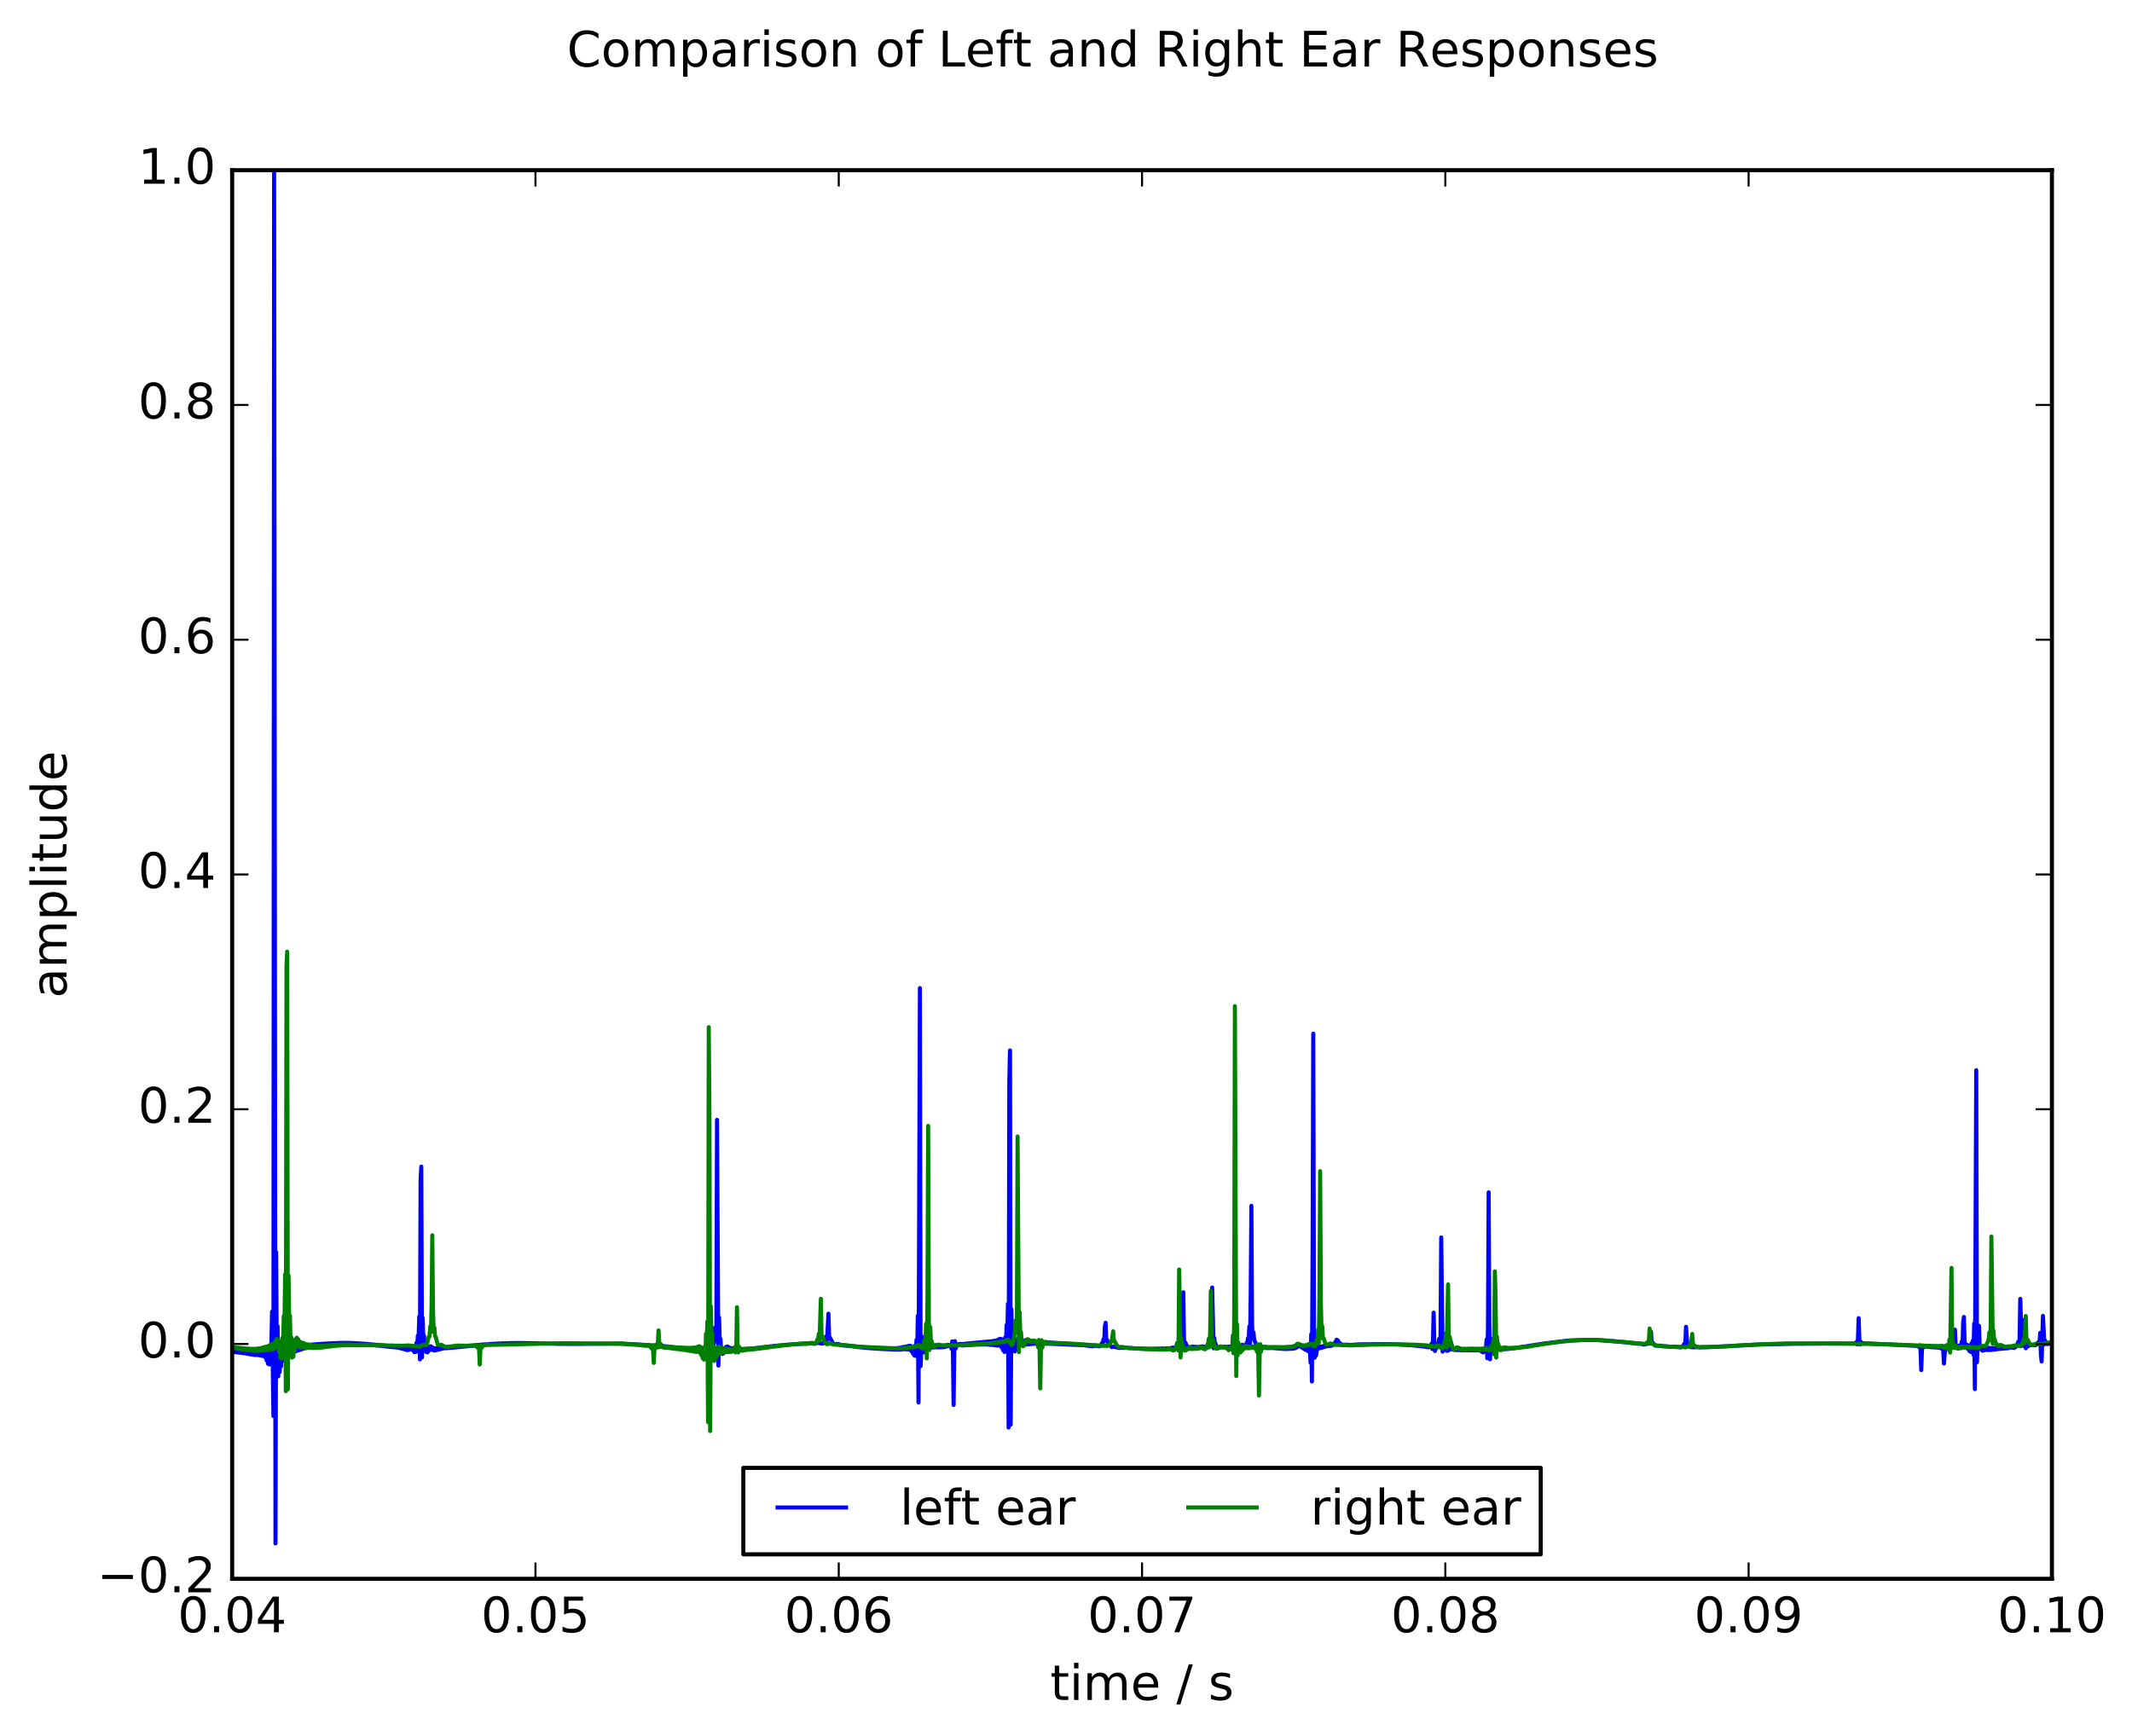 <?xml version="1.0" encoding="utf-8" standalone="no"?>
<!DOCTYPE svg PUBLIC "-//W3C//DTD SVG 1.1//EN"
  "http://www.w3.org/Graphics/SVG/1.1/DTD/svg11.dtd">
<!-- Created with matplotlib (http://matplotlib.org/) -->
<svg height="426pt" version="1.1" viewBox="0 0 523 426" width="523pt" xmlns="http://www.w3.org/2000/svg" xmlns:xlink="http://www.w3.org/1999/xlink">
 <defs>
  <style type="text/css">
*{stroke-linecap:butt;stroke-linejoin:round;stroke-miterlimit:100000;}
  </style>
 </defs>
 <g id="figure_1">
  <g id="patch_1">
   <path d="M 0 426.788 
L 523.913 426.788 
L 523.913 0 
L 0 0 
z
" style="fill:#ffffff;"/>
  </g>
  <g id="axes_1">
   <g id="patch_2">
    <path d="M 56.953 387.36 
L 503.353 387.36 
L 503.353 41.76 
L 56.953 41.76 
z
" style="fill:#ffffff;"/>
   </g>
   <g id="line2d_1">
    <path clip-path="url(#pcb1a0e44a7)" d="M 56.784 331.24 
L 56.953 331.671 
L 57.122 331.26 
L 57.291 331.711 
L 57.459 331.279 
L 57.628 331.752 
L 57.797 331.297 
L 57.965 331.792 
L 58.134 331.311 
L 58.303 331.829 
L 58.471 331.321 
L 58.64 331.864 
L 58.809 331.331 
L 58.978 331.904 
L 59.146 331.344 
L 59.315 331.948 
L 59.484 331.358 
L 59.652 331.993 
L 59.821 331.369 
L 59.99 332.039 
L 60.159 331.384 
L 60.327 332.094 
L 60.496 331.404 
L 60.665 332.158 
L 60.833 331.429 
L 61.002 332.223 
L 61.171 331.442 
L 61.34 332.279 
L 61.508 331.444 
L 61.677 332.326 
L 61.846 331.437 
L 62.014 332.38 
L 62.183 331.431 
L 62.352 332.428 
L 62.52 331.402 
L 62.689 332.457 
L 62.858 331.339 
L 63.027 332.457 
L 63.195 331.26 
L 63.364 332.484 
L 63.533 331.209 
L 63.701 332.548 
L 63.87 331.184 
L 64.039 332.632 
L 64.208 331.109 
L 64.376 332.656 
L 64.545 330.998 
L 64.714 332.725 
L 64.882 330.973 
L 65.051 333.032 
L 65.22 331.326 
L 65.388 333.743 
L 65.557 331.922 
L 65.726 334.574 
L 65.895 332.481 
L 66.063 334.763 
L 66.232 332.131 
L 66.401 333.262 
L 66.569 329.996 
L 66.738 321.803 
L 67.076 347.407 
L 67.244 41.76 
L 67.582 378.673 
L 67.75 307.252 
L 67.919 337.323 
L 68.088 325.404 
L 68.257 337.686 
L 68.425 329.352 
L 68.594 336.663 
L 68.763 330.447 
L 68.931 335.257 
L 69.1 330.281 
L 69.269 333.976 
L 69.437 329.974 
L 69.606 333.06 
L 69.775 329.897 
L 69.944 332.656 
L 70.112 330.032 
L 70.281 332.444 
L 70.45 330.173 
L 70.618 332.269 
L 70.787 330.221 
L 70.956 332.065 
L 71.125 330.243 
L 71.293 331.914 
L 71.462 330.281 
L 71.631 331.813 
L 71.799 330.336 
L 71.968 331.725 
L 72.137 330.355 
L 72.306 331.617 
L 72.474 330.343 
L 72.643 331.497 
L 72.812 330.313 
L 72.98 331.385 
L 73.149 330.285 
L 73.318 331.278 
L 73.486 330.246 
L 73.655 331.168 
L 73.824 330.195 
L 73.993 331.052 
L 74.161 330.139 
L 74.33 330.947 
L 74.499 330.091 
L 74.667 330.854 
L 74.836 330.051 
L 75.005 330.772 
L 75.174 330.012 
L 75.342 330.692 
L 75.511 329.975 
L 75.68 330.62 
L 75.848 329.942 
L 76.017 330.556 
L 76.186 329.915 
L 76.354 330.498 
L 76.523 329.888 
L 76.692 330.441 
L 76.861 329.86 
L 77.029 330.384 
L 77.198 329.832 
L 77.367 330.331 
L 77.535 329.806 
L 77.704 330.282 
L 77.873 329.781 
L 78.042 330.236 
L 78.21 329.757 
L 78.379 330.189 
L 78.548 329.732 
L 78.716 330.146 
L 78.885 329.71 
L 79.054 330.106 
L 79.223 329.69 
L 79.391 330.069 
L 79.56 329.67 
L 79.729 330.032 
L 79.897 329.649 
L 80.066 329.996 
L 80.235 329.629 
L 80.403 329.961 
L 80.572 329.61 
L 80.741 329.929 
L 80.91 329.591 
L 81.078 329.897 
L 81.247 329.572 
L 81.416 329.865 
L 81.584 329.553 
L 81.753 329.836 
L 81.922 329.536 
L 82.091 329.809 
L 82.259 329.522 
L 82.428 329.784 
L 82.597 329.508 
L 82.765 329.762 
L 82.934 329.497 
L 83.103 329.742 
L 83.271 329.487 
L 83.44 329.726 
L 83.609 329.481 
L 83.778 329.712 
L 83.946 329.476 
L 84.115 329.701 
L 84.284 329.474 
L 84.452 329.692 
L 84.621 329.473 
L 84.79 329.685 
L 84.959 329.475 
L 85.127 329.682 
L 85.296 329.479 
L 85.465 329.681 
L 85.633 329.485 
L 85.802 329.683 
L 85.971 329.493 
L 86.14 329.687 
L 86.308 329.504 
L 86.477 329.695 
L 86.646 329.518 
L 86.814 329.706 
L 86.983 329.534 
L 87.152 329.719 
L 87.32 329.551 
L 87.489 329.734 
L 87.658 329.571 
L 87.827 329.753 
L 87.995 329.593 
L 88.164 329.772 
L 88.333 329.615 
L 88.501 329.792 
L 88.67 329.638 
L 88.839 329.813 
L 89.008 329.661 
L 89.176 329.836 
L 89.345 329.686 
L 89.514 329.861 
L 89.682 329.712 
L 89.851 329.886 
L 90.02 329.738 
L 90.188 329.913 
L 90.357 329.766 
L 90.526 329.943 
L 90.695 329.797 
L 90.863 329.975 
L 91.032 329.828 
L 91.201 330.007 
L 91.369 329.858 
L 91.538 330.039 
L 91.707 329.888 
L 91.876 330.071 
L 92.044 329.919 
L 92.213 330.104 
L 92.382 329.949 
L 92.55 330.136 
L 92.719 329.976 
L 92.888 330.166 
L 93.057 330.002 
L 93.225 330.197 
L 93.394 330.029 
L 93.563 330.231 
L 93.731 330.061 
L 93.9 330.269 
L 94.069 330.092 
L 94.237 330.306 
L 94.406 330.124 
L 94.575 330.344 
L 94.744 330.155 
L 94.912 330.386 
L 95.081 330.191 
L 95.25 330.43 
L 95.418 330.223 
L 95.587 330.469 
L 95.756 330.247 
L 95.925 330.497 
L 96.093 330.261 
L 96.262 330.523 
L 96.431 330.276 
L 96.599 330.554 
L 96.768 330.296 
L 96.937 330.588 
L 97.106 330.311 
L 97.274 330.619 
L 97.443 330.326 
L 97.612 330.658 
L 97.78 330.356 
L 97.949 330.725 
L 98.118 330.418 
L 98.286 330.822 
L 98.455 330.49 
L 98.624 330.919 
L 98.793 330.549 
L 98.961 330.996 
L 99.13 330.588 
L 99.299 331.083 
L 99.467 330.644 
L 99.636 331.185 
L 99.805 330.693 
L 99.974 331.259 
L 100.142 330.644 
L 100.311 331.191 
L 100.48 330.444 
L 100.648 331.047 
L 100.817 330.223 
L 100.986 331.021 
L 101.154 330.258 
L 101.323 331.359 
L 101.492 330.497 
L 101.661 331.776 
L 101.829 330.567 
L 101.998 331.705 
L 102.167 329.442 
L 102.335 330.601 
L 102.504 327.687 
L 102.673 329.063 
L 102.842 323.029 
L 103.01 333.539 
L 103.179 289.458 
L 103.348 286.231 
L 103.516 333.022 
L 103.685 323.376 
L 103.854 328.772 
L 104.023 327.765 
L 104.191 330.527 
L 104.36 329.481 
L 104.529 331.683 
L 104.697 330.636 
L 104.866 331.814 
L 105.035 330.582 
L 105.203 331.417 
L 105.372 330.348 
L 105.541 331.086 
L 105.71 330.309 
L 105.878 331.117 
L 106.047 330.536 
L 106.216 331.273 
L 106.384 330.747 
L 106.553 331.358 
L 106.722 330.81 
L 106.891 331.297 
L 107.059 330.772 
L 107.228 331.205 
L 107.397 330.725 
L 107.565 331.128 
L 107.734 330.695 
L 107.903 331.061 
L 108.071 330.647 
L 108.24 330.973 
L 108.409 330.584 
L 108.578 330.886 
L 108.746 330.53 
L 108.915 330.826 
L 109.084 330.509 
L 109.252 330.795 
L 109.421 330.503 
L 109.59 330.773 
L 109.759 330.497 
L 109.927 330.747 
L 110.096 330.486 
L 110.265 330.724 
L 110.433 330.48 
L 110.602 330.704 
L 110.771 330.474 
L 110.94 330.683 
L 111.108 330.459 
L 111.277 330.65 
L 111.446 330.434 
L 111.614 330.613 
L 111.783 330.406 
L 111.952 330.576 
L 112.12 330.381 
L 112.289 330.542 
L 112.458 330.357 
L 112.627 330.508 
L 112.795 330.331 
L 112.964 330.474 
L 113.133 330.305 
L 113.301 330.442 
L 113.47 330.282 
L 113.639 330.413 
L 113.808 330.261 
L 113.976 330.384 
L 114.145 330.237 
L 114.314 330.352 
L 114.482 330.21 
L 114.651 330.318 
L 114.82 330.182 
L 114.988 330.284 
L 115.157 330.154 
L 115.326 330.25 
L 115.495 330.124 
L 115.663 330.214 
L 115.832 330.094 
L 116.001 330.178 
L 116.169 330.063 
L 116.338 330.144 
L 116.507 330.034 
L 116.676 330.111 
L 116.844 330.007 
L 117.013 330.08 
L 117.182 329.98 
L 117.35 330.048 
L 117.519 329.952 
L 117.688 330.016 
L 117.857 329.925 
L 118.025 329.986 
L 118.194 329.898 
L 118.363 329.956 
L 118.531 329.871 
L 118.7 329.925 
L 118.869 329.844 
L 119.037 329.894 
L 119.206 329.817 
L 119.375 329.865 
L 119.712 329.838 
L 120.218 329.745 
L 120.725 329.762 
L 121.231 329.684 
L 121.737 329.698 
L 122.243 329.63 
L 122.749 329.642 
L 123.255 329.586 
L 123.761 329.597 
L 124.436 329.575 
L 125.28 329.532 
L 126.123 329.538 
L 127.304 329.515 
L 128.823 329.536 
L 131.016 329.57 
L 137.258 329.717 
L 142.15 329.731 
L 152.273 329.633 
L 162.733 330.252 
L 163.239 330.35 
L 163.745 330.36 
L 164.251 330.468 
L 164.757 330.474 
L 165.263 330.595 
L 165.432 330.554 
L 165.601 330.636 
L 165.769 330.591 
L 165.938 330.677 
L 166.107 330.63 
L 166.276 330.721 
L 166.444 330.67 
L 166.613 330.763 
L 166.782 330.707 
L 166.95 330.801 
L 167.119 330.739 
L 167.288 330.836 
L 167.457 330.77 
L 167.625 330.872 
L 167.794 330.802 
L 167.963 330.907 
L 168.131 330.83 
L 168.3 330.935 
L 168.469 330.848 
L 168.637 330.954 
L 168.806 330.859 
L 168.975 330.971 
L 169.144 330.872 
L 169.312 330.991 
L 169.481 330.885 
L 169.65 331.005 
L 169.818 330.886 
L 169.987 331.006 
L 170.156 330.874 
L 170.325 331.002 
L 170.493 330.867 
L 170.662 331.01 
L 170.831 330.871 
L 170.999 331.022 
L 171.168 330.865 
L 171.337 331.011 
L 171.506 330.828 
L 171.674 330.974 
L 171.843 330.778 
L 172.012 330.949 
L 172.18 330.759 
L 172.349 330.958 
L 172.518 330.751 
L 172.686 330.939 
L 172.855 330.667 
L 173.024 330.818 
L 173.193 330.494 
L 173.361 330.681 
L 173.53 330.422 
L 173.699 330.786 
L 173.867 330.704 
L 174.036 331.272 
L 174.205 331.27 
L 174.374 331.797 
L 174.542 331.533 
L 174.711 331.597 
L 175.048 329.976 
L 175.217 328.542 
L 175.386 325.729 
L 175.554 329.109 
L 175.723 328.782 
L 175.892 274.756 
L 176.229 335.042 
L 176.398 323.29 
L 176.567 329.393 
L 176.735 328.513 
L 176.904 331.494 
L 177.073 330.714 
L 177.242 332.206 
L 177.41 331.255 
L 177.579 331.923 
L 177.748 330.901 
L 177.916 331.269 
L 178.085 330.458 
L 178.254 330.87 
L 178.423 330.36 
L 178.591 330.86 
L 178.76 330.53 
L 178.929 331.001 
L 179.097 330.704 
L 179.266 331.076 
L 179.435 330.768 
L 179.603 331.068 
L 179.772 330.786 
L 179.941 331.066 
L 180.11 330.83 
L 180.278 331.099 
L 180.447 330.891 
L 180.616 331.13 
L 180.784 330.925 
L 180.953 331.13 
L 181.122 330.931 
L 181.291 331.117 
L 181.459 330.936 
L 181.628 331.115 
L 181.797 330.953 
L 181.965 331.121 
L 182.134 330.966 
L 182.303 331.116 
L 182.471 330.964 
L 182.64 331.099 
L 182.809 330.953 
L 182.978 331.08 
L 183.146 330.944 
L 183.315 331.064 
L 183.484 330.934 
L 183.652 331.043 
L 183.821 330.914 
L 183.99 331.011 
L 184.159 330.885 
L 184.327 330.975 
L 184.496 330.854 
L 184.665 330.938 
L 184.833 330.823 
L 185.002 330.901 
L 185.171 330.788 
L 185.34 330.859 
L 185.508 330.748 
L 185.677 330.813 
L 185.846 330.706 
L 186.014 330.767 
L 186.183 330.665 
L 186.352 330.723 
L 186.52 330.625 
L 186.689 330.678 
L 186.858 330.582 
L 187.027 330.631 
L 187.195 330.537 
L 187.364 330.584 
L 187.533 330.494 
L 187.701 330.538 
L 187.87 330.452 
L 188.039 330.494 
L 188.376 330.449 
L 188.882 330.326 
L 189.388 330.323 
L 189.895 330.214 
L 190.401 330.21 
L 190.907 330.114 
L 191.413 330.111 
L 191.919 330.022 
L 192.425 330.02 
L 192.931 329.937 
L 193.437 329.933 
L 193.944 329.86 
L 194.45 329.858 
L 194.956 329.79 
L 195.462 329.789 
L 195.968 329.717 
L 196.474 329.71 
L 196.98 329.644 
L 197.486 329.643 
L 197.993 329.601 
L 198.499 329.638 
L 199.005 329.605 
L 199.511 329.65 
L 200.692 329.467 
L 201.535 329.648 
L 201.704 329.567 
L 201.873 329.62 
L 202.042 329.342 
L 202.21 329.284 
L 202.379 328.839 
L 202.548 328.804 
L 202.716 327.905 
L 202.885 328.744 
L 203.223 322.32 
L 203.391 328.069 
L 203.56 328.158 
L 204.403 329.692 
L 205.078 329.832 
L 205.247 329.728 
L 205.416 329.806 
L 205.584 329.746 
L 205.753 329.87 
L 205.922 329.846 
L 206.091 329.98 
L 206.259 329.952 
L 206.428 330.068 
L 206.597 330.017 
L 206.765 330.111 
L 206.934 330.048 
L 207.103 330.139 
L 207.271 330.075 
L 207.44 330.169 
L 207.609 330.107 
L 207.778 330.202 
L 207.946 330.136 
L 208.115 330.23 
L 208.284 330.161 
L 208.452 330.257 
L 208.621 330.19 
L 208.79 330.291 
L 208.959 330.227 
L 209.127 330.335 
L 209.296 330.27 
L 209.465 330.38 
L 209.633 330.312 
L 209.802 330.424 
L 209.971 330.353 
L 210.14 330.468 
L 210.308 330.393 
L 210.477 330.511 
L 210.646 330.432 
L 210.814 330.551 
L 210.983 330.467 
L 211.152 330.587 
L 211.32 330.497 
L 211.489 330.62 
L 211.658 330.526 
L 211.827 330.652 
L 211.995 330.552 
L 212.164 330.683 
L 212.333 330.578 
L 212.501 330.712 
L 212.67 330.601 
L 212.839 330.74 
L 213.008 330.624 
L 213.176 330.768 
L 213.345 330.646 
L 213.514 330.795 
L 213.682 330.666 
L 213.851 330.82 
L 214.02 330.685 
L 214.188 330.845 
L 214.357 330.703 
L 214.526 330.869 
L 214.695 330.72 
L 214.863 330.893 
L 215.032 330.736 
L 215.201 330.915 
L 215.369 330.75 
L 215.538 330.936 
L 215.707 330.762 
L 215.876 330.956 
L 216.044 330.774 
L 216.213 330.976 
L 216.382 330.783 
L 216.55 330.994 
L 216.719 330.789 
L 216.888 331.008 
L 217.057 330.793 
L 217.225 331.023 
L 217.394 330.797 
L 217.563 331.039 
L 217.731 330.8 
L 217.9 331.054 
L 218.069 330.801 
L 218.237 331.067 
L 218.406 330.799 
L 218.575 331.082 
L 218.744 330.799 
L 218.912 331.1 
L 219.081 330.8 
L 219.25 331.118 
L 219.418 330.795 
L 219.587 331.128 
L 219.756 330.779 
L 219.925 331.13 
L 220.093 330.752 
L 220.262 331.128 
L 220.431 330.723 
L 220.599 331.125 
L 220.768 330.681 
L 220.937 331.108 
L 221.106 330.618 
L 221.274 331.073 
L 221.443 330.535 
L 221.612 331.043 
L 221.78 330.465 
L 221.949 331.038 
L 222.118 330.41 
L 222.286 331.061 
L 222.455 330.35 
L 222.624 331.064 
L 222.793 330.249 
L 222.961 331.085 
L 223.13 330.172 
L 223.299 331.209 
L 223.467 330.243 
L 223.636 331.601 
L 223.805 330.462 
L 223.974 332.131 
L 224.142 330.629 
L 224.311 332.613 
L 224.48 330.141 
L 224.648 332.664 
L 224.817 328.756 
L 224.986 332.502 
L 225.154 322.824 
L 225.323 344.105 
L 225.661 242.442 
L 225.829 335.183 
L 226.167 327.97 
L 226.504 331.296 
L 226.673 330.587 
L 226.842 331.845 
L 227.01 330.908 
L 227.179 331.745 
L 227.348 330.603 
L 227.516 331.281 
L 227.685 330.243 
L 227.854 330.869 
L 228.023 330.001 
L 228.191 330.686 
L 228.36 329.976 
L 228.529 330.641 
L 228.697 330.007 
L 228.866 330.629 
L 229.035 330.026 
L 229.203 330.588 
L 229.372 330.026 
L 229.541 330.566 
L 229.71 330.048 
L 229.878 330.568 
L 230.047 330.089 
L 230.216 330.583 
L 230.384 330.119 
L 230.553 330.578 
L 230.722 330.131 
L 230.891 330.564 
L 231.059 330.134 
L 231.228 330.546 
L 231.397 330.135 
L 231.565 330.517 
L 231.734 330.109 
L 231.903 330.449 
L 232.071 330.048 
L 232.24 330.349 
L 232.409 329.98 
L 232.578 330.257 
L 232.746 329.984 
L 232.915 330.23 
L 233.084 330.147 
L 233.252 330.322 
L 233.421 330.944 
L 233.59 329.114 
L 233.759 331.483 
L 233.927 344.722 
L 234.096 331.457 
L 234.265 329.059 
L 234.433 330.865 
L 234.602 330.213 
L 234.771 330.018 
L 234.94 330.066 
L 235.108 329.801 
L 235.277 330.034 
L 235.446 329.738 
L 235.614 330.06 
L 235.783 329.744 
L 235.952 330.097 
L 236.12 329.751 
L 236.289 330.111 
L 236.458 329.732 
L 236.627 330.093 
L 236.795 329.692 
L 236.964 330.064 
L 237.133 329.65 
L 237.301 330.038 
L 237.47 329.615 
L 237.639 330.017 
L 237.808 329.583 
L 237.976 329.998 
L 238.145 329.549 
L 238.314 329.976 
L 238.482 329.513 
L 238.651 329.955 
L 238.82 329.478 
L 238.988 329.937 
L 239.157 329.446 
L 239.326 329.924 
L 239.495 329.416 
L 239.663 329.914 
L 239.832 329.386 
L 240.001 329.903 
L 240.169 329.353 
L 240.338 329.892 
L 240.507 329.318 
L 240.676 329.885 
L 240.844 329.288 
L 241.013 329.885 
L 241.182 329.259 
L 241.35 329.887 
L 241.519 329.228 
L 241.688 329.888 
L 241.857 329.192 
L 242.025 329.892 
L 242.194 329.16 
L 242.363 329.911 
L 242.531 329.138 
L 242.7 329.942 
L 242.869 329.116 
L 243.037 329.97 
L 243.206 329.073 
L 243.375 329.988 
L 243.544 329.019 
L 243.712 330.013 
L 243.881 328.973 
L 244.05 330.072 
L 244.218 328.933 
L 244.387 330.124 
L 244.556 328.84 
L 244.725 330.131 
L 244.893 328.66 
L 245.062 330.107 
L 245.231 328.492 
L 245.399 330.241 
L 245.568 328.487 
L 245.737 330.656 
L 245.906 328.704 
L 246.074 331.297 
L 246.243 328.716 
L 246.412 331.705 
L 246.58 328.153 
L 246.749 331.486 
L 246.918 325.113 
L 247.086 328.487 
L 247.255 319.912 
L 247.424 350.248 
L 247.593 265.382 
L 247.761 257.729 
L 247.93 349.533 
L 248.099 321.204 
L 248.267 327.829 
L 248.436 325.213 
L 248.605 331.207 
L 248.774 328.236 
L 248.942 331.569 
L 249.111 328.766 
L 249.28 331.197 
L 249.448 328.738 
L 249.617 330.568 
L 249.786 328.494 
L 249.954 330.144 
L 250.123 328.476 
L 250.292 330 
L 250.461 328.627 
L 250.629 330.02 
L 250.798 328.798 
L 250.967 330.01 
L 251.135 328.883 
L 251.304 329.953 
L 251.473 328.916 
L 251.642 329.887 
L 251.81 328.953 
L 251.979 329.854 
L 252.148 328.999 
L 252.316 329.829 
L 252.485 329.034 
L 252.654 329.794 
L 252.823 329.048 
L 252.991 329.753 
L 253.16 329.063 
L 253.329 329.726 
L 253.497 329.087 
L 253.666 329.714 
L 253.835 329.117 
L 254.003 329.704 
L 254.172 329.141 
L 254.341 329.693 
L 254.51 329.163 
L 254.678 329.685 
L 254.847 329.187 
L 255.016 329.684 
L 255.184 329.215 
L 255.353 329.686 
L 255.522 329.241 
L 255.691 329.686 
L 255.859 329.263 
L 256.028 329.685 
L 256.197 329.285 
L 256.365 329.688 
L 256.534 329.309 
L 256.703 329.694 
L 256.871 329.335 
L 257.04 329.701 
L 257.209 329.358 
L 257.378 329.708 
L 257.546 329.382 
L 257.715 329.717 
L 257.884 329.407 
L 258.052 329.728 
L 258.221 329.434 
L 258.39 329.742 
L 258.559 329.461 
L 258.727 329.755 
L 258.896 329.487 
L 259.065 329.768 
L 259.233 329.512 
L 259.402 329.781 
L 259.571 329.538 
L 259.74 329.796 
L 259.908 329.563 
L 260.077 329.81 
L 260.246 329.587 
L 260.414 329.823 
L 260.583 329.61 
L 260.752 329.836 
L 260.92 329.632 
L 261.089 329.849 
L 261.258 329.655 
L 261.427 329.864 
L 261.595 329.679 
L 261.764 329.88 
L 261.933 329.702 
L 262.101 329.895 
L 262.27 329.726 
L 262.439 329.912 
L 262.608 329.75 
L 262.776 329.929 
L 262.945 329.775 
L 263.114 329.947 
L 263.282 329.798 
L 263.451 329.962 
L 263.62 329.818 
L 263.788 329.974 
L 263.957 329.834 
L 264.126 329.985 
L 264.295 329.851 
L 264.463 329.997 
L 264.632 329.868 
L 264.801 330.009 
L 264.969 329.885 
L 265.138 330.022 
L 265.307 329.904 
L 265.476 330.038 
L 265.644 329.929 
L 265.813 330.066 
L 265.982 329.966 
L 266.15 330.104 
L 266.319 330.009 
L 266.488 330.144 
L 266.657 330.05 
L 266.825 330.181 
L 266.994 330.088 
L 267.163 330.219 
L 267.331 330.13 
L 267.5 330.26 
L 267.669 330.168 
L 267.837 330.288 
L 268.006 330.175 
L 268.175 330.27 
L 268.344 330.134 
L 268.512 330.219 
L 268.681 330.08 
L 268.85 330.191 
L 269.018 330.091 
L 269.187 330.254 
L 269.356 330.165 
L 269.525 330.335 
L 269.693 330.192 
L 269.862 330.271 
L 270.031 329.92 
L 270.199 329.895 
L 270.368 329.463 
L 270.537 329.445 
L 270.706 328.567 
L 270.874 329.048 
L 271.043 325.378 
L 271.212 324.557 
L 271.38 328.834 
L 271.549 328.662 
L 271.718 329.368 
L 272.73 330.519 
L 273.236 330.415 
L 274.417 330.69 
L 275.261 330.676 
L 275.767 330.712 
L 276.273 330.68 
L 277.116 330.737 
L 277.623 330.744 
L 278.466 330.828 
L 279.31 330.841 
L 279.816 330.884 
L 280.659 330.879 
L 281.165 330.919 
L 281.671 330.901 
L 282.178 330.938 
L 283.021 330.901 
L 283.527 330.922 
L 284.033 330.876 
L 284.54 330.895 
L 285.046 330.852 
L 285.552 330.894 
L 286.058 330.831 
L 286.564 330.878 
L 286.733 330.814 
L 286.901 330.872 
L 287.07 330.785 
L 287.239 330.829 
L 287.408 330.713 
L 287.576 330.763 
L 287.745 330.636 
L 287.914 330.725 
L 288.082 330.63 
L 288.251 330.799 
L 288.42 330.707 
L 288.588 330.913 
L 288.757 330.754 
L 288.926 330.919 
L 289.095 330.49 
L 289.263 330.584 
L 289.432 329.964 
L 289.601 330.223 
L 289.769 328.672 
L 289.938 330.651 
L 290.276 317.059 
L 290.444 329.086 
L 290.782 329.419 
L 291.119 330.246 
L 291.288 330.297 
L 291.457 330.651 
L 291.625 330.603 
L 291.794 330.754 
L 291.963 330.552 
L 292.131 330.639 
L 292.3 330.438 
L 292.469 330.532 
L 292.637 330.381 
L 292.806 330.526 
L 292.975 330.417 
L 293.144 330.57 
L 293.312 330.463 
L 293.481 330.606 
L 293.65 330.485 
L 293.818 330.611 
L 293.987 330.478 
L 294.156 330.591 
L 294.325 330.44 
L 294.493 330.537 
L 294.662 330.374 
L 294.831 330.476 
L 294.999 330.331 
L 295.168 330.479 
L 295.337 330.392 
L 295.506 330.599 
L 295.674 330.539 
L 295.843 330.729 
L 296.012 330.589 
L 296.18 330.619 
L 296.686 329.581 
L 296.855 328.814 
L 297.024 329.506 
L 297.193 329.137 
L 297.361 315.894 
L 297.699 330.796 
L 297.867 328.256 
L 298.036 329.767 
L 298.205 329.748 
L 298.374 330.459 
L 298.542 330.445 
L 298.711 330.764 
L 298.88 330.654 
L 299.048 330.721 
L 299.386 330.539 
L 299.723 330.421 
L 300.229 330.447 
L 301.242 330.461 
L 301.41 330.395 
L 301.579 330.458 
L 301.748 330.396 
L 301.916 330.483 
L 302.085 330.41 
L 302.254 330.507 
L 302.423 330.412 
L 302.591 330.513 
L 302.76 330.399 
L 302.929 330.522 
L 303.097 330.403 
L 303.266 330.549 
L 303.435 330.409 
L 303.603 330.563 
L 303.772 330.364 
L 303.941 330.486 
L 304.11 330.21 
L 304.278 330.335 
L 304.447 330.02 
L 304.616 330.218 
L 304.784 329.952 
L 304.953 330.317 
L 305.122 330.045 
L 305.291 330.491 
L 305.459 330.08 
L 305.628 330.467 
L 305.797 329.486 
L 305.965 329.744 
L 306.134 328.344 
L 306.303 329.048 
L 306.471 325.492 
L 306.64 330.191 
L 306.809 317.453 
L 306.978 295.862 
L 307.146 325.339 
L 307.315 327.829 
L 307.484 326.881 
L 307.652 328.661 
L 307.99 329.517 
L 308.327 330.307 
L 308.496 330.468 
L 308.665 330.354 
L 308.833 330.383 
L 309.002 330.249 
L 309.677 330.42 
L 310.014 330.61 
L 310.352 330.713 
L 310.858 330.751 
L 312.208 330.734 
L 313.388 330.849 
L 313.557 330.803 
L 313.726 330.88 
L 313.895 330.824 
L 314.063 330.91 
L 314.232 330.843 
L 314.401 330.939 
L 314.569 330.859 
L 314.738 330.959 
L 314.907 330.864 
L 315.076 330.974 
L 315.244 330.863 
L 315.413 330.98 
L 315.582 330.852 
L 315.75 330.977 
L 315.919 330.827 
L 316.088 330.958 
L 316.257 330.791 
L 316.425 330.938 
L 316.594 330.754 
L 316.763 330.925 
L 316.931 330.729 
L 317.1 330.914 
L 317.269 330.682 
L 317.437 330.869 
L 317.606 330.58 
L 317.775 330.75 
L 317.944 330.41 
L 318.112 330.613 
L 318.281 330.21 
L 318.45 330.386 
L 318.618 329.898 
L 318.787 330.166 
L 318.956 329.913 
L 319.125 330.436 
L 319.293 330.123 
L 319.462 330.707 
L 319.631 330.253 
L 319.799 330.876 
L 319.968 330.354 
L 320.137 331.123 
L 320.306 330.324 
L 320.474 331.182 
L 320.643 330.273 
L 320.812 331.483 
L 320.98 329.831 
L 321.149 331.644 
L 321.318 330.312 
L 321.486 334.345 
L 321.655 327.357 
L 321.824 338.945 
L 321.993 306.901 
L 322.161 253.594 
L 322.33 326.536 
L 322.499 333.116 
L 322.667 330.354 
L 322.836 332.598 
L 323.174 330.402 
L 323.342 330.718 
L 323.511 330.585 
L 323.68 330.806 
L 323.848 330.375 
L 324.017 330.732 
L 324.186 330.402 
L 324.354 330.645 
L 324.523 330.277 
L 324.692 330.554 
L 324.861 330.218 
L 325.029 330.427 
L 325.198 330.107 
L 325.367 330.333 
L 325.535 330.041 
L 325.704 330.249 
L 325.873 330.011 
L 326.042 330.242 
L 326.21 330.024 
L 326.379 330.229 
L 326.548 330.013 
L 326.716 330.154 
L 326.885 329.858 
L 327.054 329.926 
L 327.223 329.642 
L 327.391 329.677 
L 327.897 328.692 
L 328.235 328.934 
L 328.403 329.389 
L 328.572 329.467 
L 328.741 329.723 
L 328.91 329.681 
L 329.078 329.918 
L 329.247 329.878 
L 329.416 330.046 
L 329.584 329.931 
L 329.753 330.041 
L 329.922 329.913 
L 330.091 330.013 
L 330.259 329.899 
L 330.428 330.016 
L 330.597 329.926 
L 330.765 330.046 
L 330.934 329.96 
L 331.103 330.068 
L 331.271 329.974 
L 331.44 330.063 
L 331.609 329.961 
L 331.778 330.04 
L 331.946 329.939 
L 332.115 330.013 
L 332.284 329.916 
L 332.452 329.986 
L 332.621 329.892 
L 332.79 329.959 
L 332.959 329.868 
L 333.127 329.932 
L 333.296 329.846 
L 333.465 329.911 
L 333.633 329.832 
L 333.802 329.897 
L 333.971 329.824 
L 334.14 329.889 
L 334.308 329.819 
L 334.477 329.882 
L 334.646 329.815 
L 334.814 329.876 
L 334.983 329.811 
L 335.152 329.87 
L 335.32 329.807 
L 335.489 329.864 
L 335.995 329.794 
L 336.501 329.836 
L 337.008 329.771 
L 337.514 329.813 
L 338.02 329.759 
L 338.526 329.805 
L 339.032 329.757 
L 339.538 329.804 
L 340.044 329.763 
L 340.55 329.813 
L 341.057 329.78 
L 341.563 329.838 
L 342.069 329.812 
L 342.575 329.877 
L 343.081 329.853 
L 343.587 329.921 
L 344.093 329.902 
L 344.599 329.979 
L 345.106 329.96 
L 345.612 330.049 
L 346.118 330.026 
L 346.624 330.12 
L 346.793 330.072 
L 346.961 330.149 
L 347.13 330.1 
L 347.299 330.179 
L 347.467 330.123 
L 347.636 330.206 
L 347.805 330.148 
L 347.974 330.238 
L 348.142 330.18 
L 348.311 330.282 
L 348.48 330.222 
L 348.648 330.327 
L 348.817 330.255 
L 348.986 330.361 
L 349.154 330.273 
L 349.323 330.386 
L 349.492 330.298 
L 349.661 330.443 
L 349.829 330.354 
L 349.998 330.521 
L 350.167 330.408 
L 350.335 330.572 
L 350.504 330.353 
L 350.673 330.496 
L 350.842 330.167 
L 351.01 330.396 
L 351.179 329.653 
L 351.348 330.975 
L 351.516 329.203 
L 351.685 322.062 
L 351.854 329.458 
L 352.023 331.462 
L 352.191 330.185 
L 352.36 330.791 
L 352.529 330.196 
L 352.697 330.128 
L 352.866 329.592 
L 353.035 328.475 
L 353.203 329.075 
L 353.372 328.24 
L 353.541 303.613 
L 353.878 331.619 
L 354.047 327.224 
L 354.216 330.2 
L 354.384 329.663 
L 354.553 330.911 
L 354.722 330.648 
L 354.891 331.443 
L 355.059 331.069 
L 355.228 331.394 
L 355.397 330.965 
L 355.565 331.164 
L 355.734 330.814 
L 355.903 331.019 
L 356.071 330.816 
L 356.24 331.069 
L 356.409 330.94 
L 356.578 331.171 
L 356.746 331.054 
L 356.915 331.233 
L 357.084 331.1 
L 357.252 331.239 
L 357.421 331.117 
L 357.59 331.244 
L 357.759 331.138 
L 357.927 331.261 
L 358.096 331.17 
L 358.265 331.278 
L 358.433 331.19 
L 358.602 331.284 
L 358.771 331.202 
L 358.94 331.286 
L 359.108 331.213 
L 359.277 331.295 
L 359.446 331.232 
L 359.614 331.309 
L 359.783 331.253 
L 359.952 331.324 
L 360.458 331.285 
L 360.964 331.328 
L 361.47 331.297 
L 361.976 331.323 
L 362.82 331.278 
L 362.988 331.297 
L 363.495 331.652 
L 363.663 331.618 
L 363.832 331.813 
L 364.001 331.449 
L 364.169 331.593 
L 364.338 330.858 
L 364.507 331.317 
L 364.676 328.639 
L 364.844 333.228 
L 365.013 325.917 
L 365.182 292.543 
L 365.35 325.053 
L 365.519 333.506 
L 365.688 328.466 
L 365.857 331.328 
L 366.025 330.724 
L 366.194 331.564 
L 366.363 331.308 
L 366.531 331.752 
L 366.7 331.466 
L 366.869 331.564 
L 367.037 331.289 
L 367.206 331.313 
L 367.375 331.1 
L 367.544 331.131 
L 367.712 331.026 
L 367.881 331.093 
L 368.218 331.094 
L 368.725 331.027 
L 369.231 331.01 
L 370.074 330.934 
L 371.255 330.81 
L 378.847 329.624 
L 384.92 328.894 
L 389.813 328.725 
L 392.175 328.79 
L 394.368 328.922 
L 397.911 329.258 
L 399.092 329.363 
L 400.273 329.522 
L 401.116 329.597 
L 401.623 329.686 
L 402.466 329.687 
L 402.972 329.821 
L 403.141 329.806 
L 403.31 329.907 
L 404.322 329.623 
L 404.491 329.17 
L 404.659 329.659 
L 404.828 327.428 
L 404.997 326.74 
L 405.165 329.564 
L 405.334 329.299 
L 405.503 329.653 
L 405.671 329.74 
L 406.009 329.99 
L 406.178 330.16 
L 407.359 330.169 
L 407.865 330.277 
L 408.708 330.339 
L 409.552 330.413 
L 411.408 330.44 
L 412.251 330.585 
L 412.926 330.189 
L 413.095 329.781 
L 413.263 330.124 
L 413.432 329.405 
L 413.601 325.544 
L 413.938 330.258 
L 414.107 329.729 
L 414.276 330.223 
L 414.444 330.258 
L 414.613 330.493 
L 415.625 330.568 
L 416.131 330.511 
L 416.975 330.577 
L 418.156 330.53 
L 419.674 330.485 
L 422.88 330.338 
L 426.423 330.139 
L 431.315 329.89 
L 440.088 329.693 
L 455.271 329.63 
L 455.44 329.208 
L 455.609 329.853 
L 455.778 328.51 
L 455.946 323.413 
L 456.115 328.511 
L 456.284 329.854 
L 456.452 329.212 
L 456.621 329.633 
L 456.79 329.506 
L 457.127 329.57 
L 457.465 329.617 
L 458.646 329.631 
L 470.624 330.233 
L 470.793 330.546 
L 470.961 330.075 
L 471.13 331.261 
L 471.299 336.146 
L 471.467 331.286 
L 471.636 330.135 
L 471.805 330.62 
L 471.974 330.355 
L 472.648 330.413 
L 472.817 330.32 
L 472.986 330.45 
L 473.154 330.343 
L 473.323 330.487 
L 473.492 330.369 
L 473.661 330.525 
L 473.829 330.387 
L 473.998 330.55 
L 474.167 330.398 
L 474.335 330.572 
L 474.504 330.407 
L 474.673 330.591 
L 474.842 330.41 
L 475.01 330.609 
L 475.179 330.414 
L 475.348 330.627 
L 475.516 330.416 
L 475.685 330.676 
L 475.854 330.455 
L 476.023 330.736 
L 476.191 330.435 
L 476.36 330.949 
L 476.529 330.316 
L 476.697 331.455 
L 476.866 334.539 
L 477.203 330.317 
L 477.372 330.995 
L 477.541 330.444 
L 477.71 330.822 
L 477.878 330.474 
L 478.047 330.798 
L 478.216 330.443 
L 478.384 330.754 
L 478.553 330.394 
L 478.722 330.699 
L 478.891 330.375 
L 479.059 330.488 
L 479.228 330.455 
L 479.397 330.001 
L 479.565 326.242 
L 479.734 330.09 
L 480.071 330.675 
L 480.24 330.414 
L 480.409 330.883 
L 480.578 330.139 
L 480.746 330.708 
L 480.915 329.988 
L 481.084 330.77 
L 481.252 329.126 
L 481.421 330.256 
L 481.59 324.443 
L 481.759 323.121 
L 481.927 329.002 
L 482.096 329.784 
L 482.265 329.835 
L 482.433 330.732 
L 482.602 329.974 
L 482.771 331.012 
L 482.94 330.182 
L 483.108 331.474 
L 483.277 330.188 
L 483.446 331.701 
L 483.614 329.582 
L 483.783 331.708 
L 483.952 328.936 
L 484.12 332.442 
L 484.289 324.726 
L 484.458 340.812 
L 484.795 262.585 
L 484.964 334.235 
L 485.133 329.872 
L 485.301 328.885 
L 485.47 325.298 
L 485.639 330.385 
L 485.808 330.25 
L 485.976 331.096 
L 486.145 330.536 
L 486.314 331.39 
L 486.482 330.501 
L 486.651 331.322 
L 486.82 330.557 
L 486.988 331.241 
L 487.157 330.546 
L 487.326 331.223 
L 487.495 330.631 
L 487.663 331.232 
L 487.832 330.694 
L 488.001 331.248 
L 488.169 330.74 
L 488.338 331.219 
L 488.507 330.745 
L 488.676 331.187 
L 488.844 330.743 
L 489.013 331.146 
L 489.182 330.738 
L 489.35 331.11 
L 489.519 330.72 
L 489.688 331.06 
L 489.857 330.696 
L 490.025 331.012 
L 490.194 330.671 
L 490.363 330.974 
L 490.531 330.661 
L 490.7 330.948 
L 490.869 330.653 
L 491.037 330.922 
L 491.206 330.641 
L 491.375 330.892 
L 491.544 330.626 
L 491.712 330.867 
L 491.881 330.619 
L 492.05 330.848 
L 492.218 330.61 
L 492.387 330.817 
L 492.556 330.57 
L 492.725 330.745 
L 492.893 330.496 
L 493.062 330.659 
L 493.231 330.432 
L 493.399 330.62 
L 493.568 330.453 
L 493.737 330.668 
L 493.906 330.522 
L 494.074 330.712 
L 494.243 330.518 
L 494.412 330.547 
L 494.749 330.098 
L 494.918 329.779 
L 495.086 329.216 
L 495.255 329.355 
L 495.424 328.645 
L 495.593 318.675 
L 495.93 330.207 
L 496.099 328.27 
L 496.267 330.185 
L 496.436 328.691 
L 496.605 323.776 
L 496.774 329.135 
L 496.942 330.796 
L 497.111 329.953 
L 497.28 330.451 
L 497.448 330.127 
L 497.617 330.234 
L 497.786 330.016 
L 497.954 330.116 
L 498.123 329.953 
L 498.292 330.053 
L 498.461 329.93 
L 498.629 330.06 
L 498.798 329.944 
L 498.967 330.083 
L 499.135 329.937 
L 499.304 330.064 
L 499.473 329.81 
L 499.642 329.876 
L 499.81 329.488 
L 499.979 329.63 
L 500.148 329.182 
L 500.316 329.42 
L 500.485 327.024 
L 500.654 332.457 
L 500.823 334.031 
L 501.16 322.859 
L 501.497 329.845 
L 501.666 328.856 
L 501.835 329.692 
L 502.003 329.394 
L 502.172 329.763 
L 502.341 329.509 
L 502.51 329.749 
L 502.678 329.509 
L 502.847 329.669 
L 503.016 329.476 
L 503.184 329.633 
L 503.353 329.488 
L 503.522 329.638 
L 503.522 329.638 
" style="fill:none;stroke:#0000ff;stroke-linecap:square;"/>
   </g>
   <g id="line2d_2">
    <path clip-path="url(#pcb1a0e44a7)" d="M 56.784 330.535 
L 56.953 330.768 
L 57.122 330.557 
L 57.291 330.803 
L 57.459 330.583 
L 57.628 330.843 
L 57.797 330.613 
L 57.965 330.887 
L 58.134 330.645 
L 58.303 330.931 
L 58.471 330.675 
L 58.64 330.973 
L 58.809 330.706 
L 58.978 331.02 
L 59.146 330.74 
L 59.315 331.07 
L 59.484 330.775 
L 59.652 331.119 
L 59.821 330.805 
L 59.99 331.162 
L 60.159 330.83 
L 60.327 331.205 
L 60.496 330.856 
L 60.665 331.252 
L 60.833 330.886 
L 61.002 331.3 
L 61.171 330.909 
L 61.34 331.338 
L 61.508 330.92 
L 61.677 331.367 
L 61.846 330.926 
L 62.014 331.399 
L 62.183 330.933 
L 62.352 331.43 
L 62.52 330.932 
L 62.689 331.446 
L 62.858 330.905 
L 63.027 331.437 
L 63.195 330.858 
L 63.364 331.421 
L 63.533 330.81 
L 63.701 331.412 
L 63.87 330.764 
L 64.039 331.397 
L 64.208 330.692 
L 64.376 331.351 
L 64.545 330.589 
L 64.714 331.293 
L 64.882 330.488 
L 65.051 331.264 
L 65.22 330.423 
L 65.388 331.263 
L 65.557 330.345 
L 65.726 331.226 
L 65.895 330.195 
L 66.063 331.119 
L 66.232 329.995 
L 66.401 331.033 
L 66.569 329.852 
L 66.738 331.033 
L 66.907 329.748 
L 67.076 331.015 
L 67.244 329.48 
L 67.413 330.757 
L 67.582 328.944 
L 67.75 330.402 
L 67.919 328.497 
L 68.088 330.511 
L 68.257 328.797 
L 68.425 331.61 
L 68.594 329.801 
L 68.763 333.075 
L 68.931 330.332 
L 69.1 333.293 
L 69.269 328.236 
L 69.437 330.816 
L 69.606 322.893 
L 69.775 325.258 
L 69.944 312.618 
L 70.112 341.332 
L 70.281 236.802 
L 70.45 233.492 
L 70.618 340.869 
L 70.787 312.986 
L 70.956 324.868 
L 71.125 322.823 
L 71.293 330.58 
L 71.462 328.109 
L 71.631 333.084 
L 71.799 330.183 
L 71.968 332.871 
L 72.137 329.62 
L 72.306 331.377 
L 72.474 328.568 
L 72.643 330.233 
L 72.812 328.212 
L 72.98 330.079 
L 73.149 328.614 
L 73.318 330.396 
L 73.486 329.113 
L 73.655 330.623 
L 73.824 329.348 
L 73.993 330.608 
L 74.161 329.417 
L 74.33 330.574 
L 74.499 329.525 
L 74.667 330.627 
L 74.836 329.692 
L 75.005 330.703 
L 75.174 329.811 
L 75.342 330.712 
L 75.511 329.861 
L 75.68 330.686 
L 75.848 329.899 
L 76.017 330.687 
L 76.186 329.974 
L 76.354 330.722 
L 76.523 330.054 
L 76.692 330.745 
L 76.861 330.104 
L 77.029 330.74 
L 77.198 330.13 
L 77.367 330.73 
L 77.535 330.159 
L 77.704 330.729 
L 77.873 330.19 
L 78.042 330.723 
L 78.21 330.203 
L 78.379 330.694 
L 78.548 330.192 
L 78.716 330.652 
L 78.885 330.175 
L 79.054 330.612 
L 79.223 330.161 
L 79.391 330.576 
L 79.56 330.144 
L 79.729 330.533 
L 79.897 330.118 
L 80.066 330.484 
L 80.235 330.087 
L 80.403 330.436 
L 80.572 330.061 
L 80.741 330.395 
L 80.91 330.038 
L 81.078 330.355 
L 81.247 330.013 
L 81.416 330.312 
L 81.584 329.984 
L 81.753 330.269 
L 81.922 329.958 
L 82.091 330.232 
L 82.259 329.938 
L 82.428 330.2 
L 82.597 329.92 
L 82.765 330.17 
L 82.934 329.903 
L 83.103 330.142 
L 83.271 329.889 
L 83.44 330.119 
L 83.609 329.882 
L 83.778 330.104 
L 83.946 329.879 
L 84.115 330.092 
L 84.284 329.878 
L 84.452 330.081 
L 84.621 329.877 
L 84.79 330.072 
L 84.959 329.88 
L 85.127 330.068 
L 85.296 329.886 
L 85.465 330.066 
L 85.633 329.893 
L 85.802 330.064 
L 85.971 329.9 
L 86.14 330.063 
L 86.308 329.907 
L 86.477 330.064 
L 86.646 329.917 
L 86.814 330.066 
L 86.983 329.927 
L 87.152 330.069 
L 87.32 329.936 
L 87.489 330.07 
L 87.658 329.944 
L 87.827 330.071 
L 87.995 329.951 
L 88.164 330.073 
L 88.333 329.959 
L 88.501 330.073 
L 88.67 329.964 
L 88.839 330.072 
L 89.008 329.969 
L 89.176 330.071 
L 89.345 329.973 
L 89.514 330.071 
L 89.682 329.978 
L 89.851 330.071 
L 90.02 329.983 
L 90.188 330.071 
L 90.357 329.988 
L 90.526 330.071 
L 90.695 329.993 
L 90.863 330.071 
L 91.032 329.998 
L 91.201 330.072 
L 91.369 330.003 
L 91.538 330.073 
L 91.707 330.007 
L 91.876 330.073 
L 92.044 330.012 
L 92.213 330.074 
L 92.55 330.076 
L 93.057 330.03 
L 93.563 330.093 
L 94.069 330.064 
L 94.575 330.119 
L 95.081 330.096 
L 95.587 330.138 
L 96.093 330.113 
L 96.937 330.161 
L 97.78 330.163 
L 98.455 330.171 
L 99.299 330.155 
L 100.142 330.099 
L 103.01 330.417 
L 103.516 330.022 
L 104.191 329.944 
L 104.36 330.096 
L 104.529 329.938 
L 104.697 329.939 
L 105.203 327.936 
L 105.372 327.872 
L 105.541 325.447 
L 105.71 326.844 
L 105.878 320.29 
L 106.047 303.079 
L 106.216 321.62 
L 106.384 326.508 
L 106.553 325.715 
L 106.722 327.821 
L 106.891 328.06 
L 107.228 329.357 
L 107.397 329.909 
L 107.734 330.059 
L 108.24 329.929 
L 108.746 330.2 
L 109.252 330.475 
L 109.759 330.466 
L 112.12 330.142 
L 114.482 330.175 
L 116.676 330.165 
L 117.182 330.669 
L 117.35 330.076 
L 117.519 330.94 
L 117.688 334.779 
L 117.857 330.923 
L 118.025 330.044 
L 118.194 330.621 
L 118.363 330.243 
L 118.531 330.228 
L 118.869 330.056 
L 119.206 329.992 
L 120.05 329.98 
L 138.608 329.552 
L 152.948 329.718 
L 153.454 329.803 
L 153.623 329.75 
L 153.791 329.823 
L 153.96 329.767 
L 154.129 329.844 
L 154.297 329.783 
L 154.466 329.865 
L 154.635 329.8 
L 154.803 329.886 
L 154.972 329.816 
L 155.141 329.906 
L 155.31 329.83 
L 155.478 329.925 
L 155.647 329.844 
L 155.816 329.945 
L 155.984 329.861 
L 156.153 329.969 
L 156.322 329.881 
L 156.491 329.996 
L 156.659 329.902 
L 156.828 330.024 
L 156.997 329.925 
L 157.165 330.057 
L 157.334 329.956 
L 157.503 330.102 
L 157.671 329.998 
L 157.84 330.153 
L 158.009 330.036 
L 158.178 330.191 
L 158.346 330.048 
L 158.515 330.198 
L 158.684 330.033 
L 158.852 330.201 
L 159.021 330.037 
L 159.19 330.265 
L 159.359 330.124 
L 159.527 330.457 
L 159.696 330.323 
L 159.865 330.869 
L 160.033 330.151 
L 160.202 331.125 
L 160.371 334.386 
L 160.54 331.093 
L 160.708 330.012 
L 160.877 330.752 
L 161.046 329.904 
L 161.214 330.634 
L 161.383 329.558 
L 161.552 326.418 
L 161.72 329.516 
L 161.889 330.509 
L 162.058 329.754 
L 162.227 330.354 
L 162.395 330.144 
L 162.564 330.559 
L 162.733 330.324 
L 162.901 330.657 
L 163.07 330.381 
L 163.239 330.674 
L 163.408 330.376 
L 163.576 330.672 
L 163.745 330.376 
L 163.914 330.697 
L 164.082 330.407 
L 164.251 330.752 
L 164.42 330.454 
L 164.588 330.811 
L 164.757 330.494 
L 164.926 330.859 
L 165.095 330.52 
L 165.263 330.899 
L 165.432 330.542 
L 165.601 330.941 
L 165.769 330.567 
L 165.938 330.986 
L 166.107 330.589 
L 166.276 331.027 
L 166.444 330.603 
L 166.613 331.062 
L 166.782 330.613 
L 166.95 331.1 
L 167.119 330.63 
L 167.288 331.149 
L 167.457 330.651 
L 167.625 331.2 
L 167.794 330.667 
L 167.963 331.245 
L 168.131 330.672 
L 168.3 331.289 
L 168.469 330.681 
L 168.637 331.346 
L 168.806 330.699 
L 168.975 331.414 
L 169.144 330.71 
L 169.312 331.466 
L 169.481 330.69 
L 169.65 331.498 
L 169.818 330.655 
L 169.987 331.54 
L 170.156 330.636 
L 170.325 331.622 
L 170.493 330.631 
L 170.662 331.696 
L 170.831 330.565 
L 170.999 331.707 
L 171.168 330.405 
L 171.337 331.694 
L 171.506 330.299 
L 171.674 331.898 
L 171.843 330.448 
L 172.012 332.467 
L 172.18 330.894 
L 172.349 333.237 
L 172.518 331.075 
L 172.686 333.589 
L 172.855 330.498 
L 173.024 332.834 
L 173.193 327.245 
L 173.361 328.661 
L 173.53 324.212 
L 173.699 348.927 
L 173.867 252.02 
L 174.036 274.613 
L 174.205 351.099 
L 174.374 320.51 
L 174.542 330.572 
L 174.711 327.043 
L 174.88 333.609 
L 175.048 330.327 
L 175.217 333.916 
L 175.386 330.969 
L 175.554 333.432 
L 175.723 330.823 
L 175.892 332.619 
L 176.061 330.459 
L 176.229 332.08 
L 176.398 330.385 
L 176.567 331.905 
L 176.735 330.544 
L 176.904 331.929 
L 177.073 330.728 
L 177.242 331.92 
L 177.41 330.814 
L 177.579 331.85 
L 177.748 330.836 
L 177.916 331.769 
L 178.085 330.865 
L 178.254 331.727 
L 178.423 330.921 
L 178.591 331.715 
L 178.76 330.991 
L 178.929 331.718 
L 179.097 331.068 
L 179.266 331.706 
L 179.435 331.106 
L 179.603 331.638 
L 179.772 331.09 
L 179.941 331.341 
L 180.278 330.516 
L 180.447 331.823 
L 180.616 330.636 
L 180.784 320.73 
L 180.953 330.596 
L 181.122 331.808 
L 181.291 330.403 
L 181.628 331.164 
L 181.797 331.07 
L 181.965 331.395 
L 182.134 331.081 
L 182.303 331.384 
L 182.471 331.031 
L 182.64 331.31 
L 182.809 330.946 
L 182.978 331.234 
L 183.146 330.899 
L 183.315 331.192 
L 183.484 330.88 
L 183.652 331.17 
L 183.821 330.873 
L 183.99 331.146 
L 184.159 330.856 
L 184.327 331.113 
L 184.496 330.832 
L 184.665 331.075 
L 184.833 330.805 
L 185.002 331.037 
L 185.171 330.779 
L 185.34 330.998 
L 185.508 330.752 
L 185.677 330.959 
L 185.846 330.723 
L 186.014 330.917 
L 186.183 330.691 
L 186.352 330.875 
L 186.52 330.658 
L 186.689 330.832 
L 186.858 330.626 
L 187.027 330.789 
L 187.195 330.592 
L 187.364 330.746 
L 187.533 330.558 
L 187.701 330.702 
L 187.87 330.522 
L 188.039 330.657 
L 188.208 330.486 
L 188.376 330.612 
L 188.545 330.45 
L 188.714 330.568 
L 188.882 330.414 
L 189.051 330.524 
L 189.22 330.377 
L 189.388 330.479 
L 189.557 330.339 
L 189.726 330.434 
L 189.895 330.302 
L 190.063 330.39 
L 190.232 330.265 
L 190.401 330.345 
L 190.569 330.227 
L 190.738 330.3 
L 190.907 330.188 
L 191.076 330.255 
L 191.244 330.15 
L 191.413 330.211 
L 191.582 330.113 
L 191.75 330.169 
L 191.919 330.078 
L 192.088 330.128 
L 192.257 330.044 
L 192.425 330.088 
L 192.763 330.049 
L 193.269 329.948 
L 193.775 329.937 
L 194.281 329.846 
L 195.125 329.783 
L 196.137 329.708 
L 197.993 329.73 
L 198.499 329.573 
L 198.667 329.597 
L 198.836 329.474 
L 199.005 329.544 
L 199.174 329.456 
L 199.342 329.612 
L 199.511 329.539 
L 199.68 329.734 
L 199.848 329.577 
L 200.017 329.702 
L 200.186 329.275 
L 200.354 329.278 
L 200.523 328.578 
L 200.692 328.622 
L 200.861 327.245 
L 201.029 328.965 
L 201.367 318.671 
L 201.535 328.029 
L 201.704 327.733 
L 202.042 328.555 
L 202.379 329.259 
L 202.548 329.648 
L 202.716 329.669 
L 202.885 329.821 
L 203.054 329.689 
L 203.223 329.745 
L 203.391 329.61 
L 203.56 329.676 
L 203.729 329.607 
L 204.235 329.835 
L 204.741 329.881 
L 205.247 329.951 
L 205.753 329.933 
L 206.259 329.993 
L 206.765 329.984 
L 207.609 330.1 
L 208.452 330.18 
L 209.465 330.293 
L 210.983 330.435 
L 220.599 330.872 
L 221.106 330.787 
L 221.274 330.832 
L 221.78 330.719 
L 221.949 330.768 
L 222.118 330.68 
L 222.286 330.738 
L 222.455 330.649 
L 222.624 330.718 
L 222.793 330.62 
L 222.961 330.692 
L 223.13 330.577 
L 223.299 330.649 
L 223.467 330.517 
L 223.636 330.602 
L 223.805 330.465 
L 223.974 330.573 
L 224.142 330.424 
L 224.311 330.544 
L 224.48 330.352 
L 224.648 330.458 
L 224.817 330.205 
L 224.986 330.326 
L 225.154 330.047 
L 225.323 330.259 
L 225.492 330.029 
L 225.661 330.424 
L 225.829 330.207 
L 225.998 330.727 
L 226.167 330.352 
L 226.335 330.871 
L 226.504 329.942 
L 226.673 330.415 
L 226.842 328.648 
L 227.01 329.455 
L 227.179 324.821 
L 227.348 333.272 
L 227.516 318.965 
L 227.685 276.243 
L 227.854 324.401 
L 228.023 331.231 
L 228.191 325.613 
L 228.36 329.019 
L 228.529 329.005 
L 228.697 330.025 
L 228.866 330.112 
L 229.035 330.487 
L 230.216 329.889 
L 230.722 330.008 
L 231.059 330.063 
L 231.565 330.111 
L 232.071 330.076 
L 232.409 330.087 
L 232.915 330.129 
L 233.421 330.07 
L 233.927 330.128 
L 234.433 330.066 
L 234.94 330.105 
L 235.446 330.033 
L 235.952 330.056 
L 236.458 329.965 
L 236.964 329.988 
L 237.47 329.895 
L 237.639 329.942 
L 238.145 329.849 
L 238.314 329.9 
L 238.482 329.829 
L 238.651 329.882 
L 238.82 329.808 
L 238.988 329.862 
L 239.157 329.786 
L 239.326 329.842 
L 239.495 329.765 
L 239.663 329.823 
L 239.832 329.746 
L 240.001 329.808 
L 240.169 329.73 
L 240.338 329.793 
L 240.507 329.711 
L 240.676 329.776 
L 240.844 329.69 
L 241.013 329.758 
L 241.182 329.671 
L 241.35 329.743 
L 241.519 329.655 
L 241.688 329.729 
L 241.857 329.636 
L 242.025 329.709 
L 242.194 329.608 
L 242.363 329.682 
L 242.531 329.576 
L 242.7 329.656 
L 242.869 329.548 
L 243.037 329.634 
L 243.206 329.521 
L 243.375 329.607 
L 243.544 329.483 
L 243.712 329.568 
L 243.881 329.434 
L 244.05 329.525 
L 244.218 329.391 
L 244.387 329.496 
L 244.556 329.362 
L 244.725 329.473 
L 244.893 329.323 
L 245.062 329.426 
L 245.231 329.252 
L 245.399 329.353 
L 245.568 329.171 
L 245.737 329.296 
L 245.906 329.124 
L 246.074 329.275 
L 246.243 329.091 
L 246.412 329.227 
L 246.58 328.981 
L 246.749 329.076 
L 246.918 328.785 
L 247.086 328.912 
L 247.255 328.695 
L 247.424 329.002 
L 247.593 328.978 
L 247.761 329.488 
L 247.93 329.55 
L 248.099 330.007 
L 248.436 329.768 
L 248.774 328.107 
L 248.942 326.785 
L 249.111 324.04 
L 249.28 326.961 
L 249.448 325.905 
L 249.617 278.845 
L 249.954 331.745 
L 250.123 321.953 
L 250.292 327.422 
L 250.461 326.841 
L 250.629 329.522 
L 250.798 328.981 
L 250.967 330.316 
L 251.135 329.519 
L 251.304 330.052 
L 251.473 329.133 
L 251.642 329.396 
L 251.81 328.664 
L 251.979 329.001 
L 252.148 328.569 
L 252.316 329.026 
L 252.485 328.766 
L 252.654 329.208 
L 252.823 328.954 
L 252.991 329.285 
L 253.16 328.975 
L 253.329 329.225 
L 253.497 328.908 
L 253.666 329.176 
L 253.835 328.921 
L 254.003 329.292 
L 254.172 329.099 
L 254.341 329.664 
L 254.51 329.494 
L 254.678 330.562 
L 254.847 328.775 
L 255.016 331.016 
L 255.184 340.632 
L 255.353 331.041 
L 255.522 328.844 
L 255.691 330.631 
L 255.859 329.631 
L 256.028 329.783 
L 256.197 329.319 
L 256.365 329.479 
L 256.534 329.24 
L 256.703 329.432 
L 256.871 329.31 
L 257.04 329.515 
L 257.209 329.431 
L 257.378 329.601 
L 257.546 329.502 
L 257.715 329.622 
L 257.884 329.508 
L 258.052 329.601 
L 258.221 329.493 
L 258.39 329.584 
L 258.559 329.494 
L 258.727 329.585 
L 258.896 329.505 
L 259.065 329.59 
L 259.233 329.512 
L 259.402 329.588 
L 259.571 329.513 
L 259.74 329.585 
L 259.908 329.518 
L 260.077 329.59 
L 260.246 329.53 
L 260.414 329.599 
L 260.583 329.543 
L 260.92 329.552 
L 261.427 329.621 
L 261.933 329.593 
L 262.439 329.662 
L 262.945 329.646 
L 263.451 329.719 
L 263.957 329.719 
L 264.463 329.79 
L 264.969 329.801 
L 265.476 329.864 
L 266.319 329.891 
L 267.163 329.96 
L 268.006 330.015 
L 269.187 330.134 
L 271.718 330.223 
L 272.393 329.544 
L 272.561 329.03 
L 272.73 329.099 
L 273.067 326.627 
L 273.236 328.927 
L 273.405 329.036 
L 273.742 329.732 
L 274.248 330.408 
L 274.923 330.514 
L 275.261 330.497 
L 275.429 330.469 
L 275.935 330.646 
L 276.442 330.692 
L 276.948 330.767 
L 277.454 330.76 
L 277.96 330.827 
L 278.466 330.813 
L 278.972 330.89 
L 279.478 330.892 
L 279.984 330.97 
L 280.491 330.964 
L 280.997 331.033 
L 281.503 331.009 
L 282.009 331.067 
L 282.515 331.028 
L 283.021 331.087 
L 283.527 331.035 
L 284.033 331.102 
L 284.202 331.044 
L 284.371 331.113 
L 284.54 331.05 
L 284.708 331.12 
L 284.877 331.047 
L 285.046 331.119 
L 285.214 331.039 
L 285.383 331.12 
L 285.552 331.038 
L 285.72 331.129 
L 285.889 331.039 
L 286.058 331.128 
L 286.227 331.011 
L 286.395 331.091 
L 286.564 330.949 
L 286.733 331.041 
L 286.901 330.905 
L 287.07 331.056 
L 287.239 330.962 
L 287.408 331.186 
L 287.576 331.101 
L 287.745 331.333 
L 287.914 331.152 
L 288.082 331.27 
L 288.251 330.89 
L 288.42 330.797 
L 288.757 329.51 
L 288.926 330.01 
L 289.095 331.354 
L 289.263 311.475 
L 289.601 333.064 
L 289.769 328.221 
L 289.938 330.568 
L 290.107 329.984 
L 290.276 331.187 
L 290.444 330.708 
L 290.613 331.396 
L 290.782 330.908 
L 290.95 331.303 
L 291.119 330.812 
L 291.288 331.092 
L 291.457 330.679 
L 291.625 330.959 
L 291.794 330.65 
L 291.963 330.952 
L 292.131 330.703 
L 292.3 330.987 
L 292.469 330.746 
L 292.637 330.991 
L 292.806 330.743 
L 292.975 330.964 
L 293.144 330.725 
L 293.312 330.947 
L 293.481 330.722 
L 293.65 330.937 
L 293.818 330.702 
L 293.987 330.893 
L 294.156 330.631 
L 294.325 330.805 
L 294.493 330.543 
L 294.662 330.755 
L 294.831 330.541 
L 294.999 330.833 
L 295.168 330.663 
L 295.337 330.998 
L 295.506 330.766 
L 295.674 331.033 
L 295.843 330.582 
L 296.012 330.714 
L 296.18 329.903 
L 296.349 329.969 
L 296.518 328.477 
L 296.686 330.543 
L 296.855 327.188 
L 297.024 316.754 
L 297.193 328.111 
L 297.361 330.176 
L 297.53 328.595 
L 297.699 329.896 
L 297.867 329.947 
L 298.036 330.635 
L 298.205 330.56 
L 298.374 330.928 
L 298.542 330.677 
L 298.711 330.845 
L 298.88 330.516 
L 299.048 330.663 
L 299.217 330.365 
L 299.386 330.575 
L 299.554 330.354 
L 299.723 330.618 
L 299.892 330.382 
L 300.061 330.636 
L 300.229 330.392 
L 300.398 330.642 
L 300.567 330.383 
L 300.735 330.723 
L 300.904 330.599 
L 301.073 330.987 
L 301.242 330.842 
L 301.41 331.258 
L 301.748 331.001 
L 301.916 330.565 
L 302.085 330.507 
L 302.254 331.203 
L 302.423 327.659 
L 302.591 332.03 
L 302.76 324.237 
L 302.929 246.862 
L 303.266 337.612 
L 303.435 324.889 
L 303.603 332.561 
L 303.772 329.397 
L 303.941 331.529 
L 304.11 330.063 
L 304.278 331.835 
L 304.447 330.643 
L 304.616 331.487 
L 304.784 330.485 
L 304.953 331.145 
L 305.122 330.299 
L 305.291 330.824 
L 305.459 330.232 
L 305.628 330.776 
L 305.797 330.3 
L 305.965 330.784 
L 306.134 330.389 
L 306.303 330.807 
L 306.471 330.411 
L 306.64 330.763 
L 306.809 330.392 
L 306.978 330.714 
L 307.146 330.358 
L 307.315 330.687 
L 307.484 330.362 
L 307.652 330.75 
L 307.821 330.436 
L 307.99 330.938 
L 308.159 330.563 
L 308.327 331.628 
L 308.496 329.805 
L 308.665 332.34 
L 308.833 342.38 
L 309.002 332.332 
L 309.171 329.814 
L 309.34 331.6 
L 309.508 330.568 
L 309.677 330.875 
L 309.846 330.441 
L 310.014 330.669 
L 310.183 330.383 
L 310.352 330.605 
L 310.52 330.42 
L 310.689 330.631 
L 310.858 330.473 
L 311.027 330.657 
L 311.195 330.505 
L 311.364 330.656 
L 311.533 330.501 
L 311.701 330.636 
L 311.87 330.492 
L 312.039 330.619 
L 312.208 330.487 
L 312.376 330.613 
L 312.545 330.49 
L 312.714 330.609 
L 312.882 330.492 
L 313.051 330.607 
L 313.22 330.495 
L 313.388 330.605 
L 313.557 330.498 
L 313.726 330.606 
L 313.895 330.502 
L 314.063 330.605 
L 314.232 330.505 
L 314.401 330.607 
L 314.569 330.508 
L 314.738 330.606 
L 314.907 330.508 
L 315.076 330.6 
L 315.244 330.498 
L 315.413 330.583 
L 315.582 330.478 
L 315.75 330.557 
L 315.919 330.45 
L 316.088 330.53 
L 316.257 330.428 
L 316.425 330.512 
L 316.594 330.413 
L 316.763 330.494 
L 316.931 330.385 
L 317.1 330.445 
L 317.269 330.301 
L 317.437 330.327 
L 317.606 330.161 
L 317.775 330.175 
L 317.944 329.969 
L 318.112 329.938 
L 318.281 329.688 
L 318.618 329.723 
L 318.787 329.923 
L 318.956 329.915 
L 319.125 330.08 
L 319.293 330.017 
L 319.462 330.157 
L 319.631 330.071 
L 319.799 330.195 
L 319.968 330.073 
L 320.137 330.179 
L 320.306 330.038 
L 320.474 330.157 
L 320.643 329.99 
L 320.812 330.086 
L 320.98 329.871 
L 321.149 329.974 
L 321.318 329.724 
L 321.486 329.864 
L 321.655 329.669 
L 321.824 329.976 
L 321.993 329.796 
L 322.161 330.183 
L 322.33 329.955 
L 322.499 330.339 
L 322.667 329.52 
L 322.836 329.705 
L 323.005 328.735 
L 323.174 329.739 
L 323.342 326.201 
L 323.511 329.533 
L 323.68 316.708 
L 323.848 287.34 
L 324.017 319.527 
L 324.186 326.456 
L 324.354 325.354 
L 324.523 328.452 
L 324.692 328.338 
L 325.198 329.793 
L 325.535 329.954 
L 326.379 329.609 
L 326.885 329.796 
L 327.391 329.954 
L 328.572 329.997 
L 329.416 330.015 
L 330.259 330.041 
L 331.44 330.092 
L 336.164 329.921 
L 340.888 329.858 
L 342.406 329.873 
L 343.587 329.859 
L 344.431 329.888 
L 345.274 329.871 
L 346.118 329.921 
L 346.624 329.906 
L 347.13 329.965 
L 347.636 329.947 
L 348.142 330.006 
L 348.648 329.983 
L 349.154 330.06 
L 349.323 330.013 
L 349.829 330.119 
L 349.998 330.077 
L 350.167 330.172 
L 350.335 330.127 
L 350.504 330.226 
L 350.673 330.17 
L 350.842 330.271 
L 351.01 330.205 
L 351.179 330.318 
L 351.348 330.25 
L 351.516 330.379 
L 351.685 330.298 
L 351.854 330.427 
L 352.023 330.304 
L 352.191 330.411 
L 352.36 330.234 
L 352.529 330.343 
L 352.697 330.155 
L 352.866 330.34 
L 353.035 330.203 
L 353.203 330.517 
L 353.372 330.405 
L 353.541 330.783 
L 353.71 330.525 
L 353.878 330.803 
L 354.047 330.163 
L 354.216 330.263 
L 354.384 329.061 
L 354.553 329.12 
L 354.722 327.096 
L 354.891 330.637 
L 355.228 315.127 
L 355.397 329.866 
L 355.565 327.897 
L 356.409 330.964 
L 356.578 330.801 
L 356.746 331.134 
L 356.915 330.787 
L 357.084 330.965 
L 357.252 330.626 
L 357.421 330.828 
L 357.59 330.597 
L 357.759 330.868 
L 357.927 330.716 
L 358.096 330.998 
L 358.265 330.85 
L 358.433 331.089 
L 358.602 330.911 
L 358.771 331.108 
L 358.94 330.916 
L 359.108 331.099 
L 359.277 330.912 
L 359.446 331.095 
L 359.614 330.915 
L 359.783 331.094 
L 359.952 330.91 
L 360.12 331.082 
L 360.289 330.895 
L 360.458 331.065 
L 360.627 330.879 
L 360.795 331.057 
L 360.964 330.876 
L 361.133 331.063 
L 361.301 330.884 
L 361.47 331.079 
L 361.639 330.898 
L 361.808 331.097 
L 361.976 330.908 
L 362.145 331.112 
L 362.314 330.912 
L 362.482 331.12 
L 362.651 330.91 
L 362.82 331.13 
L 362.988 330.91 
L 363.157 331.142 
L 363.326 330.904 
L 363.495 331.141 
L 363.663 330.864 
L 363.832 331.099 
L 364.001 330.784 
L 364.169 331.041 
L 364.338 330.712 
L 364.507 331.042 
L 364.676 330.739 
L 364.844 331.167 
L 365.013 330.841 
L 365.182 331.322 
L 365.35 330.872 
L 365.519 331.285 
L 365.688 330.524 
L 365.857 330.883 
L 366.025 329.835 
L 366.194 329.945 
L 366.363 328.69 
L 366.531 332.301 
L 366.7 311.923 
L 366.869 317.802 
L 367.037 333.086 
L 367.206 327.947 
L 367.375 330.421 
L 367.544 329.743 
L 367.712 330.992 
L 367.881 330.466 
L 368.05 331.281 
L 368.218 330.776 
L 368.387 331.228 
L 368.556 330.721 
L 368.725 331.036 
L 368.893 330.612 
L 369.062 330.895 
L 369.231 330.589 
L 369.399 330.883 
L 369.568 330.651 
L 369.737 330.917 
L 369.906 330.709 
L 370.074 330.928 
L 370.243 330.721 
L 370.412 330.898 
L 370.58 330.705 
L 370.749 330.863 
L 370.918 330.688 
L 371.086 330.834 
L 371.255 330.676 
L 371.424 330.807 
L 371.593 330.655 
L 371.761 330.77 
L 371.93 330.626 
L 372.099 330.729 
L 372.267 330.595 
L 372.436 330.693 
L 372.605 330.571 
L 372.774 330.662 
L 372.942 330.547 
L 373.111 330.63 
L 373.28 330.518 
L 373.448 330.592 
L 373.617 330.485 
L 373.786 330.553 
L 373.954 330.45 
L 374.123 330.512 
L 374.292 330.413 
L 374.461 330.469 
L 374.629 330.372 
L 374.798 330.421 
L 374.967 330.325 
L 375.135 330.369 
L 375.304 330.276 
L 375.473 330.316 
L 375.642 330.227 
L 375.81 330.264 
L 376.316 330.124 
L 376.654 330.071 
L 377.16 330.042 
L 377.666 329.912 
L 378.172 329.875 
L 378.678 329.751 
L 379.184 329.711 
L 379.691 329.596 
L 380.197 329.557 
L 380.703 329.453 
L 381.209 329.415 
L 381.715 329.321 
L 382.559 329.244 
L 383.402 329.126 
L 384.246 329.061 
L 385.089 328.966 
L 386.27 328.891 
L 387.451 328.809 
L 389.644 328.757 
L 391.5 328.766 
L 398.754 329.299 
L 403.647 329.748 
L 404.153 329.279 
L 404.322 329.448 
L 404.491 328.971 
L 404.659 325.949 
L 404.997 329.666 
L 405.165 329.294 
L 405.334 329.729 
L 405.503 329.764 
L 405.84 330.021 
L 406.009 330.151 
L 407.021 330.174 
L 407.527 330.225 
L 408.033 330.313 
L 408.877 330.342 
L 409.72 330.408 
L 410.564 330.437 
L 411.408 330.511 
L 412.251 330.486 
L 412.757 330.507 
L 413.263 330.514 
L 413.432 330.592 
L 414.444 330.236 
L 414.613 329.796 
L 414.782 330.317 
L 415.119 327.284 
L 415.288 330.083 
L 415.457 329.902 
L 415.963 330.383 
L 416.975 330.553 
L 417.481 330.482 
L 418.325 330.546 
L 419.506 330.49 
L 420.686 330.45 
L 422.205 330.379 
L 424.061 330.287 
L 426.929 330.105 
L 433.171 329.779 
L 438.063 329.632 
L 448.354 329.615 
L 459.995 329.759 
L 461.176 329.801 
L 462.357 329.812 
L 463.201 329.857 
L 464.044 329.857 
L 464.888 329.91 
L 465.394 329.898 
L 465.9 329.947 
L 466.406 329.933 
L 466.912 329.989 
L 467.418 329.97 
L 467.925 330.033 
L 468.431 330.009 
L 468.937 330.08 
L 469.443 330.051 
L 469.949 330.13 
L 470.118 330.078 
L 470.286 330.147 
L 470.455 330.092 
L 470.624 330.164 
L 470.793 330.105 
L 470.961 330.18 
L 471.13 330.116 
L 471.299 330.195 
L 471.467 330.127 
L 471.636 330.21 
L 471.805 330.138 
L 471.974 330.227 
L 472.142 330.15 
L 472.311 330.244 
L 472.48 330.161 
L 472.648 330.26 
L 472.817 330.171 
L 472.986 330.276 
L 473.154 330.18 
L 473.323 330.295 
L 473.492 330.193 
L 473.661 330.315 
L 473.829 330.203 
L 473.998 330.335 
L 474.167 330.211 
L 474.335 330.35 
L 474.504 330.212 
L 474.673 330.369 
L 474.842 330.221 
L 475.01 330.391 
L 475.179 330.23 
L 475.348 330.422 
L 475.516 330.231 
L 475.685 330.431 
L 475.854 330.214 
L 476.023 330.448 
L 476.191 330.197 
L 476.36 330.478 
L 476.529 330.231 
L 476.697 330.598 
L 476.866 330.275 
L 477.035 330.703 
L 477.203 330.322 
L 477.372 330.779 
L 477.541 330.033 
L 477.71 330.66 
L 477.878 330.062 
L 478.047 331.192 
L 478.216 328.668 
L 478.384 331.859 
L 478.722 311.093 
L 478.891 330.487 
L 479.059 329.156 
L 479.228 330.712 
L 479.397 330.395 
L 479.565 330.672 
L 479.734 330.162 
L 479.903 330.788 
L 480.071 330.496 
L 480.24 330.834 
L 480.409 330.469 
L 480.578 330.762 
L 480.746 330.449 
L 480.915 330.672 
L 481.084 330.41 
L 481.252 330.649 
L 481.421 330.434 
L 481.59 330.643 
L 481.759 330.453 
L 481.927 330.643 
L 482.096 330.457 
L 482.265 330.616 
L 482.433 330.445 
L 482.602 330.595 
L 482.771 330.437 
L 482.94 330.582 
L 483.108 330.45 
L 483.277 330.596 
L 483.446 330.478 
L 483.614 330.619 
L 483.783 330.511 
L 483.952 330.642 
L 484.12 330.536 
L 484.289 330.657 
L 484.458 330.561 
L 484.627 330.678 
L 484.795 330.587 
L 484.964 330.693 
L 485.133 330.592 
L 485.301 330.66 
L 485.47 330.519 
L 485.639 330.534 
L 485.808 330.366 
L 485.976 330.358 
L 486.145 330.212 
L 486.651 330.268 
L 487.157 330.151 
L 487.495 329.541 
L 487.832 328.702 
L 488.001 326.941 
L 488.169 328.805 
L 488.338 325.349 
L 488.507 303.381 
L 488.844 329.707 
L 489.013 326.431 
L 489.182 328.814 
L 489.35 328.626 
L 489.519 329.588 
L 489.688 329.589 
L 489.857 330.161 
L 490.025 330.023 
L 490.194 330.226 
L 490.363 330.026 
L 490.531 330.138 
L 490.7 329.986 
L 490.869 330.117 
L 491.037 330.068 
L 491.206 330.239 
L 491.375 330.227 
L 491.544 330.375 
L 491.712 330.348 
L 491.881 330.445 
L 492.05 330.379 
L 492.218 330.438 
L 492.387 330.359 
L 492.556 330.405 
L 492.725 330.326 
L 492.893 330.373 
L 493.399 330.266 
L 493.568 330.304 
L 494.074 330.132 
L 494.243 330.162 
L 494.412 330.062 
L 494.58 330.125 
L 494.749 330.057 
L 494.918 330.177 
L 495.086 330.13 
L 495.255 330.274 
L 495.424 330.174 
L 495.593 330.26 
L 495.761 329.991 
L 495.93 329.969 
L 496.099 329.467 
L 496.267 329.41 
L 496.436 328.521 
L 496.605 329.611 
L 496.942 322.896 
L 497.111 328.786 
L 497.28 328.916 
L 497.448 328.776 
L 497.786 329.537 
L 498.123 329.927 
L 498.461 330.002 
L 499.304 329.754 
L 500.654 329.751 
L 503.522 329.229 
L 503.522 329.229 
" style="fill:none;stroke:#008000;stroke-linecap:square;"/>
   </g>
   <g id="patch_3">
    <path d="M 56.953 41.76 
L 503.353 41.76 
" style="fill:none;stroke:#000000;stroke-linecap:square;stroke-linejoin:miter;"/>
   </g>
   <g id="patch_4">
    <path d="M 503.353 387.36 
L 503.353 41.76 
" style="fill:none;stroke:#000000;stroke-linecap:square;stroke-linejoin:miter;"/>
   </g>
   <g id="patch_5">
    <path d="M 56.953 387.36 
L 503.353 387.36 
" style="fill:none;stroke:#000000;stroke-linecap:square;stroke-linejoin:miter;"/>
   </g>
   <g id="patch_6">
    <path d="M 56.953 387.36 
L 56.953 41.76 
" style="fill:none;stroke:#000000;stroke-linecap:square;stroke-linejoin:miter;"/>
   </g>
   <g id="matplotlib.axis_1">
    <g id="xtick_1">
     <g id="line2d_3">
      <defs>
       <path d="M 0 0 
L 0 -4 
" id="m436fc013f7" style="stroke:#000000;stroke-width:0.5;"/>
      </defs>
      <g>
       <use style="stroke:#000000;stroke-width:0.5;" x="56.953" xlink:href="#m436fc013f7" y="387.36"/>
      </g>
     </g>
     <g id="line2d_4">
      <defs>
       <path d="M 0 0 
L 0 4 
" id="me1a760cd31" style="stroke:#000000;stroke-width:0.5;"/>
      </defs>
      <g>
       <use style="stroke:#000000;stroke-width:0.5;" x="56.953" xlink:href="#me1a760cd31" y="41.76"/>
      </g>
     </g>
     <g id="text_1">
      <!-- 0.04 -->
      <defs>
       <path d="M 31.781 66.406 
Q 24.172 66.406 20.328 58.906 
Q 16.5 51.422 16.5 36.375 
Q 16.5 21.391 20.328 13.891 
Q 24.172 6.391 31.781 6.391 
Q 39.453 6.391 43.281 13.891 
Q 47.125 21.391 47.125 36.375 
Q 47.125 51.422 43.281 58.906 
Q 39.453 66.406 31.781 66.406 
M 31.781 74.219 
Q 44.047 74.219 50.516 64.516 
Q 56.984 54.828 56.984 36.375 
Q 56.984 17.969 50.516 8.266 
Q 44.047 -1.422 31.781 -1.422 
Q 19.531 -1.422 13.062 8.266 
Q 6.594 17.969 6.594 36.375 
Q 6.594 54.828 13.062 64.516 
Q 19.531 74.219 31.781 74.219 
" id="BitstreamVeraSans-Roman-30"/>
       <path d="M 10.688 12.406 
L 21 12.406 
L 21 0 
L 10.688 0 
z
" id="BitstreamVeraSans-Roman-2e"/>
       <path d="M 37.797 64.312 
L 12.891 25.391 
L 37.797 25.391 
z
M 35.203 72.906 
L 47.609 72.906 
L 47.609 25.391 
L 58.016 25.391 
L 58.016 17.188 
L 47.609 17.188 
L 47.609 0 
L 37.797 0 
L 37.797 17.188 
L 4.891 17.188 
L 4.891 26.703 
z
" id="BitstreamVeraSans-Roman-34"/>
      </defs>
      <g transform="translate(43.594 400.478)scale(0.12 -0.12)">
       <use xlink:href="#BitstreamVeraSans-Roman-30"/>
       <use x="63.623" xlink:href="#BitstreamVeraSans-Roman-2e"/>
       <use x="95.41" xlink:href="#BitstreamVeraSans-Roman-30"/>
       <use x="159.033" xlink:href="#BitstreamVeraSans-Roman-34"/>
      </g>
     </g>
    </g>
    <g id="xtick_2">
     <g id="line2d_5">
      <g>
       <use style="stroke:#000000;stroke-width:0.5;" x="131.353" xlink:href="#m436fc013f7" y="387.36"/>
      </g>
     </g>
     <g id="line2d_6">
      <g>
       <use style="stroke:#000000;stroke-width:0.5;" x="131.353" xlink:href="#me1a760cd31" y="41.76"/>
      </g>
     </g>
     <g id="text_2">
      <!-- 0.05 -->
      <defs>
       <path d="M 10.797 72.906 
L 49.516 72.906 
L 49.516 64.594 
L 19.828 64.594 
L 19.828 46.734 
Q 21.969 47.469 24.109 47.828 
Q 26.266 48.188 28.422 48.188 
Q 40.625 48.188 47.75 41.5 
Q 54.891 34.812 54.891 23.391 
Q 54.891 11.625 47.562 5.094 
Q 40.234 -1.422 26.906 -1.422 
Q 22.312 -1.422 17.547 -0.641 
Q 12.797 0.141 7.719 1.703 
L 7.719 11.625 
Q 12.109 9.234 16.797 8.062 
Q 21.484 6.891 26.703 6.891 
Q 35.156 6.891 40.078 11.328 
Q 45.016 15.766 45.016 23.391 
Q 45.016 31 40.078 35.438 
Q 35.156 39.891 26.703 39.891 
Q 22.75 39.891 18.812 39.016 
Q 14.891 38.141 10.797 36.281 
z
" id="BitstreamVeraSans-Roman-35"/>
      </defs>
      <g transform="translate(117.994 400.478)scale(0.12 -0.12)">
       <use xlink:href="#BitstreamVeraSans-Roman-30"/>
       <use x="63.623" xlink:href="#BitstreamVeraSans-Roman-2e"/>
       <use x="95.41" xlink:href="#BitstreamVeraSans-Roman-30"/>
       <use x="159.033" xlink:href="#BitstreamVeraSans-Roman-35"/>
      </g>
     </g>
    </g>
    <g id="xtick_3">
     <g id="line2d_7">
      <g>
       <use style="stroke:#000000;stroke-width:0.5;" x="205.753" xlink:href="#m436fc013f7" y="387.36"/>
      </g>
     </g>
     <g id="line2d_8">
      <g>
       <use style="stroke:#000000;stroke-width:0.5;" x="205.753" xlink:href="#me1a760cd31" y="41.76"/>
      </g>
     </g>
     <g id="text_3">
      <!-- 0.06 -->
      <defs>
       <path d="M 33.016 40.375 
Q 26.375 40.375 22.484 35.828 
Q 18.609 31.297 18.609 23.391 
Q 18.609 15.531 22.484 10.953 
Q 26.375 6.391 33.016 6.391 
Q 39.656 6.391 43.531 10.953 
Q 47.406 15.531 47.406 23.391 
Q 47.406 31.297 43.531 35.828 
Q 39.656 40.375 33.016 40.375 
M 52.594 71.297 
L 52.594 62.312 
Q 48.875 64.062 45.094 64.984 
Q 41.312 65.922 37.594 65.922 
Q 27.828 65.922 22.672 59.328 
Q 17.531 52.734 16.797 39.406 
Q 19.672 43.656 24.016 45.922 
Q 28.375 48.188 33.594 48.188 
Q 44.578 48.188 50.953 41.516 
Q 57.328 34.859 57.328 23.391 
Q 57.328 12.156 50.688 5.359 
Q 44.047 -1.422 33.016 -1.422 
Q 20.359 -1.422 13.672 8.266 
Q 6.984 17.969 6.984 36.375 
Q 6.984 53.656 15.188 63.938 
Q 23.391 74.219 37.203 74.219 
Q 40.922 74.219 44.703 73.484 
Q 48.484 72.75 52.594 71.297 
" id="BitstreamVeraSans-Roman-36"/>
      </defs>
      <g transform="translate(192.394 400.478)scale(0.12 -0.12)">
       <use xlink:href="#BitstreamVeraSans-Roman-30"/>
       <use x="63.623" xlink:href="#BitstreamVeraSans-Roman-2e"/>
       <use x="95.41" xlink:href="#BitstreamVeraSans-Roman-30"/>
       <use x="159.033" xlink:href="#BitstreamVeraSans-Roman-36"/>
      </g>
     </g>
    </g>
    <g id="xtick_4">
     <g id="line2d_9">
      <g>
       <use style="stroke:#000000;stroke-width:0.5;" x="280.153" xlink:href="#m436fc013f7" y="387.36"/>
      </g>
     </g>
     <g id="line2d_10">
      <g>
       <use style="stroke:#000000;stroke-width:0.5;" x="280.153" xlink:href="#me1a760cd31" y="41.76"/>
      </g>
     </g>
     <g id="text_4">
      <!-- 0.07 -->
      <defs>
       <path d="M 8.203 72.906 
L 55.078 72.906 
L 55.078 68.703 
L 28.609 0 
L 18.312 0 
L 43.219 64.594 
L 8.203 64.594 
z
" id="BitstreamVeraSans-Roman-37"/>
      </defs>
      <g transform="translate(266.794 400.478)scale(0.12 -0.12)">
       <use xlink:href="#BitstreamVeraSans-Roman-30"/>
       <use x="63.623" xlink:href="#BitstreamVeraSans-Roman-2e"/>
       <use x="95.41" xlink:href="#BitstreamVeraSans-Roman-30"/>
       <use x="159.033" xlink:href="#BitstreamVeraSans-Roman-37"/>
      </g>
     </g>
    </g>
    <g id="xtick_5">
     <g id="line2d_11">
      <g>
       <use style="stroke:#000000;stroke-width:0.5;" x="354.553" xlink:href="#m436fc013f7" y="387.36"/>
      </g>
     </g>
     <g id="line2d_12">
      <g>
       <use style="stroke:#000000;stroke-width:0.5;" x="354.553" xlink:href="#me1a760cd31" y="41.76"/>
      </g>
     </g>
     <g id="text_5">
      <!-- 0.08 -->
      <defs>
       <path d="M 31.781 34.625 
Q 24.75 34.625 20.719 30.859 
Q 16.703 27.094 16.703 20.516 
Q 16.703 13.922 20.719 10.156 
Q 24.75 6.391 31.781 6.391 
Q 38.812 6.391 42.859 10.172 
Q 46.922 13.969 46.922 20.516 
Q 46.922 27.094 42.891 30.859 
Q 38.875 34.625 31.781 34.625 
M 21.922 38.812 
Q 15.578 40.375 12.031 44.719 
Q 8.5 49.078 8.5 55.328 
Q 8.5 64.062 14.719 69.141 
Q 20.953 74.219 31.781 74.219 
Q 42.672 74.219 48.875 69.141 
Q 55.078 64.062 55.078 55.328 
Q 55.078 49.078 51.531 44.719 
Q 48 40.375 41.703 38.812 
Q 48.828 37.156 52.797 32.312 
Q 56.781 27.484 56.781 20.516 
Q 56.781 9.906 50.312 4.234 
Q 43.844 -1.422 31.781 -1.422 
Q 19.734 -1.422 13.25 4.234 
Q 6.781 9.906 6.781 20.516 
Q 6.781 27.484 10.781 32.312 
Q 14.797 37.156 21.922 38.812 
M 18.312 54.391 
Q 18.312 48.734 21.844 45.562 
Q 25.391 42.391 31.781 42.391 
Q 38.141 42.391 41.719 45.562 
Q 45.312 48.734 45.312 54.391 
Q 45.312 60.062 41.719 63.234 
Q 38.141 66.406 31.781 66.406 
Q 25.391 66.406 21.844 63.234 
Q 18.312 60.062 18.312 54.391 
" id="BitstreamVeraSans-Roman-38"/>
      </defs>
      <g transform="translate(341.194 400.478)scale(0.12 -0.12)">
       <use xlink:href="#BitstreamVeraSans-Roman-30"/>
       <use x="63.623" xlink:href="#BitstreamVeraSans-Roman-2e"/>
       <use x="95.41" xlink:href="#BitstreamVeraSans-Roman-30"/>
       <use x="159.033" xlink:href="#BitstreamVeraSans-Roman-38"/>
      </g>
     </g>
    </g>
    <g id="xtick_6">
     <g id="line2d_13">
      <g>
       <use style="stroke:#000000;stroke-width:0.5;" x="428.953" xlink:href="#m436fc013f7" y="387.36"/>
      </g>
     </g>
     <g id="line2d_14">
      <g>
       <use style="stroke:#000000;stroke-width:0.5;" x="428.953" xlink:href="#me1a760cd31" y="41.76"/>
      </g>
     </g>
     <g id="text_6">
      <!-- 0.09 -->
      <defs>
       <path d="M 10.984 1.516 
L 10.984 10.5 
Q 14.703 8.734 18.5 7.812 
Q 22.312 6.891 25.984 6.891 
Q 35.75 6.891 40.891 13.453 
Q 46.047 20.016 46.781 33.406 
Q 43.953 29.203 39.594 26.953 
Q 35.25 24.703 29.984 24.703 
Q 19.047 24.703 12.672 31.312 
Q 6.297 37.938 6.297 49.422 
Q 6.297 60.641 12.938 67.422 
Q 19.578 74.219 30.609 74.219 
Q 43.266 74.219 49.922 64.516 
Q 56.594 54.828 56.594 36.375 
Q 56.594 19.141 48.406 8.859 
Q 40.234 -1.422 26.422 -1.422 
Q 22.703 -1.422 18.891 -0.688 
Q 15.094 0.047 10.984 1.516 
M 30.609 32.422 
Q 37.25 32.422 41.125 36.953 
Q 45.016 41.5 45.016 49.422 
Q 45.016 57.281 41.125 61.844 
Q 37.25 66.406 30.609 66.406 
Q 23.969 66.406 20.094 61.844 
Q 16.219 57.281 16.219 49.422 
Q 16.219 41.5 20.094 36.953 
Q 23.969 32.422 30.609 32.422 
" id="BitstreamVeraSans-Roman-39"/>
      </defs>
      <g transform="translate(415.594 400.478)scale(0.12 -0.12)">
       <use xlink:href="#BitstreamVeraSans-Roman-30"/>
       <use x="63.623" xlink:href="#BitstreamVeraSans-Roman-2e"/>
       <use x="95.41" xlink:href="#BitstreamVeraSans-Roman-30"/>
       <use x="159.033" xlink:href="#BitstreamVeraSans-Roman-39"/>
      </g>
     </g>
    </g>
    <g id="xtick_7">
     <g id="line2d_15">
      <g>
       <use style="stroke:#000000;stroke-width:0.5;" x="503.353" xlink:href="#m436fc013f7" y="387.36"/>
      </g>
     </g>
     <g id="line2d_16">
      <g>
       <use style="stroke:#000000;stroke-width:0.5;" x="503.353" xlink:href="#me1a760cd31" y="41.76"/>
      </g>
     </g>
     <g id="text_7">
      <!-- 0.10 -->
      <defs>
       <path d="M 12.406 8.297 
L 28.516 8.297 
L 28.516 63.922 
L 10.984 60.406 
L 10.984 69.391 
L 28.422 72.906 
L 38.281 72.906 
L 38.281 8.297 
L 54.391 8.297 
L 54.391 0 
L 12.406 0 
z
" id="BitstreamVeraSans-Roman-31"/>
      </defs>
      <g transform="translate(489.994 400.478)scale(0.12 -0.12)">
       <use xlink:href="#BitstreamVeraSans-Roman-30"/>
       <use x="63.623" xlink:href="#BitstreamVeraSans-Roman-2e"/>
       <use x="95.41" xlink:href="#BitstreamVeraSans-Roman-31"/>
       <use x="159.033" xlink:href="#BitstreamVeraSans-Roman-30"/>
      </g>
     </g>
    </g>
    <g id="text_8">
     <!-- time / s -->
     <defs>
      <path id="BitstreamVeraSans-Roman-20"/>
      <path d="M 52 44.188 
Q 55.375 50.25 60.062 53.125 
Q 64.75 56 71.094 56 
Q 79.641 56 84.281 50.016 
Q 88.922 44.047 88.922 33.016 
L 88.922 0 
L 79.891 0 
L 79.891 32.719 
Q 79.891 40.578 77.094 44.375 
Q 74.312 48.188 68.609 48.188 
Q 61.625 48.188 57.562 43.547 
Q 53.516 38.922 53.516 30.906 
L 53.516 0 
L 44.484 0 
L 44.484 32.719 
Q 44.484 40.625 41.703 44.406 
Q 38.922 48.188 33.109 48.188 
Q 26.219 48.188 22.156 43.531 
Q 18.109 38.875 18.109 30.906 
L 18.109 0 
L 9.078 0 
L 9.078 54.688 
L 18.109 54.688 
L 18.109 46.188 
Q 21.188 51.219 25.484 53.609 
Q 29.781 56 35.688 56 
Q 41.656 56 45.828 52.969 
Q 50 49.953 52 44.188 
" id="BitstreamVeraSans-Roman-6d"/>
      <path d="M 9.422 54.688 
L 18.406 54.688 
L 18.406 0 
L 9.422 0 
z
M 9.422 75.984 
L 18.406 75.984 
L 18.406 64.594 
L 9.422 64.594 
z
" id="BitstreamVeraSans-Roman-69"/>
      <path d="M 25.391 72.906 
L 33.688 72.906 
L 8.297 -9.281 
L 0 -9.281 
z
" id="BitstreamVeraSans-Roman-2f"/>
      <path d="M 56.203 29.594 
L 56.203 25.203 
L 14.891 25.203 
Q 15.484 15.922 20.484 11.062 
Q 25.484 6.203 34.422 6.203 
Q 39.594 6.203 44.453 7.469 
Q 49.312 8.734 54.109 11.281 
L 54.109 2.781 
Q 49.266 0.734 44.188 -0.344 
Q 39.109 -1.422 33.891 -1.422 
Q 20.797 -1.422 13.156 6.188 
Q 5.516 13.812 5.516 26.812 
Q 5.516 40.234 12.766 48.109 
Q 20.016 56 32.328 56 
Q 43.359 56 49.781 48.891 
Q 56.203 41.797 56.203 29.594 
M 47.219 32.234 
Q 47.125 39.594 43.094 43.984 
Q 39.062 48.391 32.422 48.391 
Q 24.906 48.391 20.391 44.141 
Q 15.875 39.891 15.188 32.172 
z
" id="BitstreamVeraSans-Roman-65"/>
      <path d="M 18.312 70.219 
L 18.312 54.688 
L 36.812 54.688 
L 36.812 47.703 
L 18.312 47.703 
L 18.312 18.016 
Q 18.312 11.328 20.141 9.422 
Q 21.969 7.516 27.594 7.516 
L 36.812 7.516 
L 36.812 0 
L 27.594 0 
Q 17.188 0 13.234 3.875 
Q 9.281 7.766 9.281 18.016 
L 9.281 47.703 
L 2.688 47.703 
L 2.688 54.688 
L 9.281 54.688 
L 9.281 70.219 
z
" id="BitstreamVeraSans-Roman-74"/>
      <path d="M 44.281 53.078 
L 44.281 44.578 
Q 40.484 46.531 36.375 47.5 
Q 32.281 48.484 27.875 48.484 
Q 21.188 48.484 17.844 46.438 
Q 14.5 44.391 14.5 40.281 
Q 14.5 37.156 16.891 35.375 
Q 19.281 33.594 26.516 31.984 
L 29.594 31.297 
Q 39.156 29.25 43.188 25.516 
Q 47.219 21.781 47.219 15.094 
Q 47.219 7.469 41.188 3.016 
Q 35.156 -1.422 24.609 -1.422 
Q 20.219 -1.422 15.453 -0.562 
Q 10.688 0.297 5.422 2 
L 5.422 11.281 
Q 10.406 8.688 15.234 7.391 
Q 20.062 6.109 24.812 6.109 
Q 31.156 6.109 34.562 8.281 
Q 37.984 10.453 37.984 14.406 
Q 37.984 18.062 35.516 20.016 
Q 33.062 21.969 24.703 23.781 
L 21.578 24.516 
Q 13.234 26.266 9.516 29.906 
Q 5.812 33.547 5.812 39.891 
Q 5.812 47.609 11.281 51.797 
Q 16.75 56 26.812 56 
Q 31.781 56 36.172 55.266 
Q 40.578 54.547 44.281 53.078 
" id="BitstreamVeraSans-Roman-73"/>
     </defs>
     <g transform="translate(257.637 417.092)scale(0.12 -0.12)">
      <use xlink:href="#BitstreamVeraSans-Roman-74"/>
      <use x="39.209" xlink:href="#BitstreamVeraSans-Roman-69"/>
      <use x="66.992" xlink:href="#BitstreamVeraSans-Roman-6d"/>
      <use x="164.404" xlink:href="#BitstreamVeraSans-Roman-65"/>
      <use x="225.928" xlink:href="#BitstreamVeraSans-Roman-20"/>
      <use x="257.715" xlink:href="#BitstreamVeraSans-Roman-2f"/>
      <use x="291.406" xlink:href="#BitstreamVeraSans-Roman-20"/>
      <use x="323.193" xlink:href="#BitstreamVeraSans-Roman-73"/>
     </g>
    </g>
   </g>
   <g id="matplotlib.axis_2">
    <g id="ytick_1">
     <g id="line2d_17">
      <defs>
       <path d="M 0 0 
L 4 0 
" id="m21f34073ae" style="stroke:#000000;stroke-width:0.5;"/>
      </defs>
      <g>
       <use style="stroke:#000000;stroke-width:0.5;" x="56.953" xlink:href="#m21f34073ae" y="387.36"/>
      </g>
     </g>
     <g id="line2d_18">
      <defs>
       <path d="M 0 0 
L -4 0 
" id="m998cd77d3a" style="stroke:#000000;stroke-width:0.5;"/>
      </defs>
      <g>
       <use style="stroke:#000000;stroke-width:0.5;" x="503.353" xlink:href="#m998cd77d3a" y="387.36"/>
      </g>
     </g>
     <g id="text_9">
      <!-- −0.2 -->
      <defs>
       <path d="M 10.594 35.5 
L 73.188 35.5 
L 73.188 27.203 
L 10.594 27.203 
z
" id="BitstreamVeraSans-Roman-2212"/>
       <path d="M 19.188 8.297 
L 53.609 8.297 
L 53.609 0 
L 7.328 0 
L 7.328 8.297 
Q 12.938 14.109 22.625 23.891 
Q 32.328 33.688 34.812 36.531 
Q 39.547 41.844 41.422 45.531 
Q 43.312 49.219 43.312 52.781 
Q 43.312 58.594 39.234 62.25 
Q 35.156 65.922 28.609 65.922 
Q 23.969 65.922 18.812 64.312 
Q 13.672 62.703 7.812 59.422 
L 7.812 69.391 
Q 13.766 71.781 18.938 73 
Q 24.125 74.219 28.422 74.219 
Q 39.75 74.219 46.484 68.547 
Q 53.219 62.891 53.219 53.422 
Q 53.219 48.922 51.531 44.891 
Q 49.859 40.875 45.406 35.406 
Q 44.188 33.984 37.641 27.219 
Q 31.109 20.453 19.188 8.297 
" id="BitstreamVeraSans-Roman-32"/>
      </defs>
      <g transform="translate(23.814 390.671)scale(0.12 -0.12)">
       <use xlink:href="#BitstreamVeraSans-Roman-2212"/>
       <use x="83.789" xlink:href="#BitstreamVeraSans-Roman-30"/>
       <use x="147.412" xlink:href="#BitstreamVeraSans-Roman-2e"/>
       <use x="179.199" xlink:href="#BitstreamVeraSans-Roman-32"/>
      </g>
     </g>
    </g>
    <g id="ytick_2">
     <g id="line2d_19">
      <g>
       <use style="stroke:#000000;stroke-width:0.5;" x="56.953" xlink:href="#m21f34073ae" y="329.76"/>
      </g>
     </g>
     <g id="line2d_20">
      <g>
       <use style="stroke:#000000;stroke-width:0.5;" x="503.353" xlink:href="#m998cd77d3a" y="329.76"/>
      </g>
     </g>
     <g id="text_10">
      <!-- 0.0 -->
      <g transform="translate(33.869 333.071)scale(0.12 -0.12)">
       <use xlink:href="#BitstreamVeraSans-Roman-30"/>
       <use x="63.623" xlink:href="#BitstreamVeraSans-Roman-2e"/>
       <use x="95.41" xlink:href="#BitstreamVeraSans-Roman-30"/>
      </g>
     </g>
    </g>
    <g id="ytick_3">
     <g id="line2d_21">
      <g>
       <use style="stroke:#000000;stroke-width:0.5;" x="56.953" xlink:href="#m21f34073ae" y="272.16"/>
      </g>
     </g>
     <g id="line2d_22">
      <g>
       <use style="stroke:#000000;stroke-width:0.5;" x="503.353" xlink:href="#m998cd77d3a" y="272.16"/>
      </g>
     </g>
     <g id="text_11">
      <!-- 0.2 -->
      <g transform="translate(33.869 275.471)scale(0.12 -0.12)">
       <use xlink:href="#BitstreamVeraSans-Roman-30"/>
       <use x="63.623" xlink:href="#BitstreamVeraSans-Roman-2e"/>
       <use x="95.41" xlink:href="#BitstreamVeraSans-Roman-32"/>
      </g>
     </g>
    </g>
    <g id="ytick_4">
     <g id="line2d_23">
      <g>
       <use style="stroke:#000000;stroke-width:0.5;" x="56.953" xlink:href="#m21f34073ae" y="214.56"/>
      </g>
     </g>
     <g id="line2d_24">
      <g>
       <use style="stroke:#000000;stroke-width:0.5;" x="503.353" xlink:href="#m998cd77d3a" y="214.56"/>
      </g>
     </g>
     <g id="text_12">
      <!-- 0.4 -->
      <g transform="translate(33.869 217.871)scale(0.12 -0.12)">
       <use xlink:href="#BitstreamVeraSans-Roman-30"/>
       <use x="63.623" xlink:href="#BitstreamVeraSans-Roman-2e"/>
       <use x="95.41" xlink:href="#BitstreamVeraSans-Roman-34"/>
      </g>
     </g>
    </g>
    <g id="ytick_5">
     <g id="line2d_25">
      <g>
       <use style="stroke:#000000;stroke-width:0.5;" x="56.953" xlink:href="#m21f34073ae" y="156.96"/>
      </g>
     </g>
     <g id="line2d_26">
      <g>
       <use style="stroke:#000000;stroke-width:0.5;" x="503.353" xlink:href="#m998cd77d3a" y="156.96"/>
      </g>
     </g>
     <g id="text_13">
      <!-- 0.6 -->
      <g transform="translate(33.869 160.271)scale(0.12 -0.12)">
       <use xlink:href="#BitstreamVeraSans-Roman-30"/>
       <use x="63.623" xlink:href="#BitstreamVeraSans-Roman-2e"/>
       <use x="95.41" xlink:href="#BitstreamVeraSans-Roman-36"/>
      </g>
     </g>
    </g>
    <g id="ytick_6">
     <g id="line2d_27">
      <g>
       <use style="stroke:#000000;stroke-width:0.5;" x="56.953" xlink:href="#m21f34073ae" y="99.36"/>
      </g>
     </g>
     <g id="line2d_28">
      <g>
       <use style="stroke:#000000;stroke-width:0.5;" x="503.353" xlink:href="#m998cd77d3a" y="99.36"/>
      </g>
     </g>
     <g id="text_14">
      <!-- 0.8 -->
      <g transform="translate(33.869 102.671)scale(0.12 -0.12)">
       <use xlink:href="#BitstreamVeraSans-Roman-30"/>
       <use x="63.623" xlink:href="#BitstreamVeraSans-Roman-2e"/>
       <use x="95.41" xlink:href="#BitstreamVeraSans-Roman-38"/>
      </g>
     </g>
    </g>
    <g id="ytick_7">
     <g id="line2d_29">
      <g>
       <use style="stroke:#000000;stroke-width:0.5;" x="56.953" xlink:href="#m21f34073ae" y="41.76"/>
      </g>
     </g>
     <g id="line2d_30">
      <g>
       <use style="stroke:#000000;stroke-width:0.5;" x="503.353" xlink:href="#m998cd77d3a" y="41.76"/>
      </g>
     </g>
     <g id="text_15">
      <!-- 1.0 -->
      <g transform="translate(33.869 45.071)scale(0.12 -0.12)">
       <use xlink:href="#BitstreamVeraSans-Roman-31"/>
       <use x="63.623" xlink:href="#BitstreamVeraSans-Roman-2e"/>
       <use x="95.41" xlink:href="#BitstreamVeraSans-Roman-30"/>
      </g>
     </g>
    </g>
    <g id="text_16">
     <!-- amplitude -->
     <defs>
      <path d="M 45.406 46.391 
L 45.406 75.984 
L 54.391 75.984 
L 54.391 0 
L 45.406 0 
L 45.406 8.203 
Q 42.578 3.328 38.25 0.953 
Q 33.938 -1.422 27.875 -1.422 
Q 17.969 -1.422 11.734 6.484 
Q 5.516 14.406 5.516 27.297 
Q 5.516 40.188 11.734 48.094 
Q 17.969 56 27.875 56 
Q 33.938 56 38.25 53.625 
Q 42.578 51.266 45.406 46.391 
M 14.797 27.297 
Q 14.797 17.391 18.875 11.75 
Q 22.953 6.109 30.078 6.109 
Q 37.203 6.109 41.297 11.75 
Q 45.406 17.391 45.406 27.297 
Q 45.406 37.203 41.297 42.844 
Q 37.203 48.484 30.078 48.484 
Q 22.953 48.484 18.875 42.844 
Q 14.797 37.203 14.797 27.297 
" id="BitstreamVeraSans-Roman-64"/>
      <path d="M 8.5 21.578 
L 8.5 54.688 
L 17.484 54.688 
L 17.484 21.922 
Q 17.484 14.156 20.5 10.266 
Q 23.531 6.391 29.594 6.391 
Q 36.859 6.391 41.078 11.031 
Q 45.312 15.672 45.312 23.688 
L 45.312 54.688 
L 54.297 54.688 
L 54.297 0 
L 45.312 0 
L 45.312 8.406 
Q 42.047 3.422 37.719 1 
Q 33.406 -1.422 27.688 -1.422 
Q 18.266 -1.422 13.375 4.438 
Q 8.5 10.297 8.5 21.578 
" id="BitstreamVeraSans-Roman-75"/>
      <path d="M 34.281 27.484 
Q 23.391 27.484 19.188 25 
Q 14.984 22.516 14.984 16.5 
Q 14.984 11.719 18.141 8.906 
Q 21.297 6.109 26.703 6.109 
Q 34.188 6.109 38.703 11.406 
Q 43.219 16.703 43.219 25.484 
L 43.219 27.484 
z
M 52.203 31.203 
L 52.203 0 
L 43.219 0 
L 43.219 8.297 
Q 40.141 3.328 35.547 0.953 
Q 30.953 -1.422 24.312 -1.422 
Q 15.922 -1.422 10.953 3.297 
Q 6 8.016 6 15.922 
Q 6 25.141 12.172 29.828 
Q 18.359 34.516 30.609 34.516 
L 43.219 34.516 
L 43.219 35.406 
Q 43.219 41.609 39.141 45 
Q 35.062 48.391 27.688 48.391 
Q 23 48.391 18.547 47.266 
Q 14.109 46.141 10.016 43.891 
L 10.016 52.203 
Q 14.938 54.109 19.578 55.047 
Q 24.219 56 28.609 56 
Q 40.484 56 46.344 49.844 
Q 52.203 43.703 52.203 31.203 
" id="BitstreamVeraSans-Roman-61"/>
      <path d="M 9.422 75.984 
L 18.406 75.984 
L 18.406 0 
L 9.422 0 
z
" id="BitstreamVeraSans-Roman-6c"/>
      <path d="M 18.109 8.203 
L 18.109 -20.797 
L 9.078 -20.797 
L 9.078 54.688 
L 18.109 54.688 
L 18.109 46.391 
Q 20.953 51.266 25.266 53.625 
Q 29.594 56 35.594 56 
Q 45.562 56 51.781 48.094 
Q 58.016 40.188 58.016 27.297 
Q 58.016 14.406 51.781 6.484 
Q 45.562 -1.422 35.594 -1.422 
Q 29.594 -1.422 25.266 0.953 
Q 20.953 3.328 18.109 8.203 
M 48.688 27.297 
Q 48.688 37.203 44.609 42.844 
Q 40.531 48.484 33.406 48.484 
Q 26.266 48.484 22.188 42.844 
Q 18.109 37.203 18.109 27.297 
Q 18.109 17.391 22.188 11.75 
Q 26.266 6.109 33.406 6.109 
Q 40.531 6.109 44.609 11.75 
Q 48.688 17.391 48.688 27.297 
" id="BitstreamVeraSans-Roman-70"/>
     </defs>
     <g transform="translate(16.318 244.88)rotate(-90.0)scale(0.12 -0.12)">
      <use xlink:href="#BitstreamVeraSans-Roman-61"/>
      <use x="61.279" xlink:href="#BitstreamVeraSans-Roman-6d"/>
      <use x="158.691" xlink:href="#BitstreamVeraSans-Roman-70"/>
      <use x="222.168" xlink:href="#BitstreamVeraSans-Roman-6c"/>
      <use x="249.951" xlink:href="#BitstreamVeraSans-Roman-69"/>
      <use x="277.734" xlink:href="#BitstreamVeraSans-Roman-74"/>
      <use x="316.943" xlink:href="#BitstreamVeraSans-Roman-75"/>
      <use x="380.322" xlink:href="#BitstreamVeraSans-Roman-64"/>
      <use x="443.799" xlink:href="#BitstreamVeraSans-Roman-65"/>
     </g>
    </g>
   </g>
   <g id="legend_1">
    <g id="patch_7">
     <path d="M 182.349 381.36 
L 377.957 381.36 
L 377.957 360.146 
L 182.349 360.146 
z
" style="fill:#ffffff;stroke:#000000;stroke-linejoin:miter;"/>
    </g>
    <g id="line2d_31">
     <path d="M 190.749 369.864 
L 207.549 369.864 
" style="fill:none;stroke:#0000ff;stroke-linecap:square;"/>
    </g>
    <g id="line2d_32"/>
    <g id="text_17">
     <!-- left ear -->
     <defs>
      <path d="M 37.109 75.984 
L 37.109 68.5 
L 28.516 68.5 
Q 23.688 68.5 21.797 66.547 
Q 19.922 64.594 19.922 59.516 
L 19.922 54.688 
L 34.719 54.688 
L 34.719 47.703 
L 19.922 47.703 
L 19.922 0 
L 10.891 0 
L 10.891 47.703 
L 2.297 47.703 
L 2.297 54.688 
L 10.891 54.688 
L 10.891 58.5 
Q 10.891 67.625 15.141 71.797 
Q 19.391 75.984 28.609 75.984 
z
" id="BitstreamVeraSans-Roman-66"/>
      <path d="M 41.109 46.297 
Q 39.594 47.172 37.812 47.578 
Q 36.031 48 33.891 48 
Q 26.266 48 22.188 43.047 
Q 18.109 38.094 18.109 28.812 
L 18.109 0 
L 9.078 0 
L 9.078 54.688 
L 18.109 54.688 
L 18.109 46.188 
Q 20.953 51.172 25.484 53.578 
Q 30.031 56 36.531 56 
Q 37.453 56 38.578 55.875 
Q 39.703 55.766 41.062 55.516 
z
" id="BitstreamVeraSans-Roman-72"/>
     </defs>
     <g transform="translate(220.749 374.064)scale(0.12 -0.12)">
      <use xlink:href="#BitstreamVeraSans-Roman-6c"/>
      <use x="27.783" xlink:href="#BitstreamVeraSans-Roman-65"/>
      <use x="89.307" xlink:href="#BitstreamVeraSans-Roman-66"/>
      <use x="124.496" xlink:href="#BitstreamVeraSans-Roman-74"/>
      <use x="163.705" xlink:href="#BitstreamVeraSans-Roman-20"/>
      <use x="195.492" xlink:href="#BitstreamVeraSans-Roman-65"/>
      <use x="257.016" xlink:href="#BitstreamVeraSans-Roman-61"/>
      <use x="318.295" xlink:href="#BitstreamVeraSans-Roman-72"/>
     </g>
    </g>
    <g id="line2d_33">
     <path d="M 291.478 369.864 
L 308.278 369.864 
" style="fill:none;stroke:#008000;stroke-linecap:square;"/>
    </g>
    <g id="line2d_34"/>
    <g id="text_18">
     <!-- right ear -->
     <defs>
      <path d="M 45.406 27.984 
Q 45.406 37.75 41.375 43.109 
Q 37.359 48.484 30.078 48.484 
Q 22.859 48.484 18.828 43.109 
Q 14.797 37.75 14.797 27.984 
Q 14.797 18.266 18.828 12.891 
Q 22.859 7.516 30.078 7.516 
Q 37.359 7.516 41.375 12.891 
Q 45.406 18.266 45.406 27.984 
M 54.391 6.781 
Q 54.391 -7.172 48.188 -13.984 
Q 42 -20.797 29.203 -20.797 
Q 24.469 -20.797 20.266 -20.094 
Q 16.062 -19.391 12.109 -17.922 
L 12.109 -9.188 
Q 16.062 -11.328 19.922 -12.344 
Q 23.781 -13.375 27.781 -13.375 
Q 36.625 -13.375 41.016 -8.766 
Q 45.406 -4.156 45.406 5.172 
L 45.406 9.625 
Q 42.625 4.781 38.281 2.391 
Q 33.938 0 27.875 0 
Q 17.828 0 11.672 7.656 
Q 5.516 15.328 5.516 27.984 
Q 5.516 40.672 11.672 48.328 
Q 17.828 56 27.875 56 
Q 33.938 56 38.281 53.609 
Q 42.625 51.219 45.406 46.391 
L 45.406 54.688 
L 54.391 54.688 
z
" id="BitstreamVeraSans-Roman-67"/>
      <path d="M 54.891 33.016 
L 54.891 0 
L 45.906 0 
L 45.906 32.719 
Q 45.906 40.484 42.875 44.328 
Q 39.844 48.188 33.797 48.188 
Q 26.516 48.188 22.312 43.547 
Q 18.109 38.922 18.109 30.906 
L 18.109 0 
L 9.078 0 
L 9.078 75.984 
L 18.109 75.984 
L 18.109 46.188 
Q 21.344 51.125 25.703 53.562 
Q 30.078 56 35.797 56 
Q 45.219 56 50.047 50.172 
Q 54.891 44.344 54.891 33.016 
" id="BitstreamVeraSans-Roman-68"/>
     </defs>
     <g transform="translate(321.478 374.064)scale(0.12 -0.12)">
      <use xlink:href="#BitstreamVeraSans-Roman-72"/>
      <use x="41.113" xlink:href="#BitstreamVeraSans-Roman-69"/>
      <use x="68.896" xlink:href="#BitstreamVeraSans-Roman-67"/>
      <use x="132.373" xlink:href="#BitstreamVeraSans-Roman-68"/>
      <use x="195.752" xlink:href="#BitstreamVeraSans-Roman-74"/>
      <use x="234.961" xlink:href="#BitstreamVeraSans-Roman-20"/>
      <use x="266.748" xlink:href="#BitstreamVeraSans-Roman-65"/>
      <use x="328.271" xlink:href="#BitstreamVeraSans-Roman-61"/>
      <use x="389.551" xlink:href="#BitstreamVeraSans-Roman-72"/>
     </g>
    </g>
   </g>
  </g>
  <g id="text_19">
   <!-- Comparison of Left and Right Ear Responses -->
   <defs>
    <path d="M 9.812 72.906 
L 19.672 72.906 
L 19.672 8.297 
L 55.172 8.297 
L 55.172 0 
L 9.812 0 
z
" id="BitstreamVeraSans-Roman-4c"/>
    <path d="M 54.891 33.016 
L 54.891 0 
L 45.906 0 
L 45.906 32.719 
Q 45.906 40.484 42.875 44.328 
Q 39.844 48.188 33.797 48.188 
Q 26.516 48.188 22.312 43.547 
Q 18.109 38.922 18.109 30.906 
L 18.109 0 
L 9.078 0 
L 9.078 54.688 
L 18.109 54.688 
L 18.109 46.188 
Q 21.344 51.125 25.703 53.562 
Q 30.078 56 35.797 56 
Q 45.219 56 50.047 50.172 
Q 54.891 44.344 54.891 33.016 
" id="BitstreamVeraSans-Roman-6e"/>
    <path d="M 30.609 48.391 
Q 23.391 48.391 19.188 42.75 
Q 14.984 37.109 14.984 27.297 
Q 14.984 17.484 19.156 11.844 
Q 23.344 6.203 30.609 6.203 
Q 37.797 6.203 41.984 11.859 
Q 46.188 17.531 46.188 27.297 
Q 46.188 37.016 41.984 42.703 
Q 37.797 48.391 30.609 48.391 
M 30.609 56 
Q 42.328 56 49.016 48.375 
Q 55.719 40.766 55.719 27.297 
Q 55.719 13.875 49.016 6.219 
Q 42.328 -1.422 30.609 -1.422 
Q 18.844 -1.422 12.172 6.219 
Q 5.516 13.875 5.516 27.297 
Q 5.516 40.766 12.172 48.375 
Q 18.844 56 30.609 56 
" id="BitstreamVeraSans-Roman-6f"/>
    <path d="M 9.812 72.906 
L 55.906 72.906 
L 55.906 64.594 
L 19.672 64.594 
L 19.672 43.016 
L 54.391 43.016 
L 54.391 34.719 
L 19.672 34.719 
L 19.672 8.297 
L 56.781 8.297 
L 56.781 0 
L 9.812 0 
z
" id="BitstreamVeraSans-Roman-45"/>
    <path d="M 44.391 34.188 
Q 47.562 33.109 50.562 29.594 
Q 53.562 26.078 56.594 19.922 
L 66.609 0 
L 56 0 
L 46.688 18.703 
Q 43.062 26.031 39.672 28.422 
Q 36.281 30.812 30.422 30.812 
L 19.672 30.812 
L 19.672 0 
L 9.812 0 
L 9.812 72.906 
L 32.078 72.906 
Q 44.578 72.906 50.734 67.672 
Q 56.891 62.453 56.891 51.906 
Q 56.891 45.016 53.688 40.469 
Q 50.484 35.938 44.391 34.188 
M 19.672 64.797 
L 19.672 38.922 
L 32.078 38.922 
Q 39.203 38.922 42.844 42.219 
Q 46.484 45.516 46.484 51.906 
Q 46.484 58.297 42.844 61.547 
Q 39.203 64.797 32.078 64.797 
z
" id="BitstreamVeraSans-Roman-52"/>
    <path d="M 64.406 67.281 
L 64.406 56.891 
Q 59.422 61.531 53.781 63.812 
Q 48.141 66.109 41.797 66.109 
Q 29.297 66.109 22.656 58.469 
Q 16.016 50.828 16.016 36.375 
Q 16.016 21.969 22.656 14.328 
Q 29.297 6.688 41.797 6.688 
Q 48.141 6.688 53.781 8.984 
Q 59.422 11.281 64.406 15.922 
L 64.406 5.609 
Q 59.234 2.094 53.438 0.328 
Q 47.656 -1.422 41.219 -1.422 
Q 24.656 -1.422 15.125 8.703 
Q 5.609 18.844 5.609 36.375 
Q 5.609 53.953 15.125 64.078 
Q 24.656 74.219 41.219 74.219 
Q 47.75 74.219 53.531 72.484 
Q 59.328 70.75 64.406 67.281 
" id="BitstreamVeraSans-Roman-43"/>
   </defs>
   <g transform="translate(139.075 16.318)scale(0.12 -0.12)">
    <use xlink:href="#BitstreamVeraSans-Roman-43"/>
    <use x="69.824" xlink:href="#BitstreamVeraSans-Roman-6f"/>
    <use x="131.006" xlink:href="#BitstreamVeraSans-Roman-6d"/>
    <use x="228.418" xlink:href="#BitstreamVeraSans-Roman-70"/>
    <use x="291.895" xlink:href="#BitstreamVeraSans-Roman-61"/>
    <use x="353.174" xlink:href="#BitstreamVeraSans-Roman-72"/>
    <use x="394.287" xlink:href="#BitstreamVeraSans-Roman-69"/>
    <use x="422.07" xlink:href="#BitstreamVeraSans-Roman-73"/>
    <use x="474.17" xlink:href="#BitstreamVeraSans-Roman-6f"/>
    <use x="535.352" xlink:href="#BitstreamVeraSans-Roman-6e"/>
    <use x="598.73" xlink:href="#BitstreamVeraSans-Roman-20"/>
    <use x="630.518" xlink:href="#BitstreamVeraSans-Roman-6f"/>
    <use x="691.699" xlink:href="#BitstreamVeraSans-Roman-66"/>
    <use x="726.904" xlink:href="#BitstreamVeraSans-Roman-20"/>
    <use x="758.691" xlink:href="#BitstreamVeraSans-Roman-4c"/>
    <use x="814.389" xlink:href="#BitstreamVeraSans-Roman-65"/>
    <use x="875.912" xlink:href="#BitstreamVeraSans-Roman-66"/>
    <use x="911.102" xlink:href="#BitstreamVeraSans-Roman-74"/>
    <use x="950.311" xlink:href="#BitstreamVeraSans-Roman-20"/>
    <use x="982.098" xlink:href="#BitstreamVeraSans-Roman-61"/>
    <use x="1043.377" xlink:href="#BitstreamVeraSans-Roman-6e"/>
    <use x="1106.756" xlink:href="#BitstreamVeraSans-Roman-64"/>
    <use x="1170.232" xlink:href="#BitstreamVeraSans-Roman-20"/>
    <use x="1202.02" xlink:href="#BitstreamVeraSans-Roman-52"/>
    <use x="1271.502" xlink:href="#BitstreamVeraSans-Roman-69"/>
    <use x="1299.285" xlink:href="#BitstreamVeraSans-Roman-67"/>
    <use x="1362.762" xlink:href="#BitstreamVeraSans-Roman-68"/>
    <use x="1426.141" xlink:href="#BitstreamVeraSans-Roman-74"/>
    <use x="1465.35" xlink:href="#BitstreamVeraSans-Roman-20"/>
    <use x="1497.137" xlink:href="#BitstreamVeraSans-Roman-45"/>
    <use x="1560.32" xlink:href="#BitstreamVeraSans-Roman-61"/>
    <use x="1621.6" xlink:href="#BitstreamVeraSans-Roman-72"/>
    <use x="1662.713" xlink:href="#BitstreamVeraSans-Roman-20"/>
    <use x="1694.5" xlink:href="#BitstreamVeraSans-Roman-52"/>
    <use x="1763.92" xlink:href="#BitstreamVeraSans-Roman-65"/>
    <use x="1825.443" xlink:href="#BitstreamVeraSans-Roman-73"/>
    <use x="1877.543" xlink:href="#BitstreamVeraSans-Roman-70"/>
    <use x="1941.02" xlink:href="#BitstreamVeraSans-Roman-6f"/>
    <use x="2002.201" xlink:href="#BitstreamVeraSans-Roman-6e"/>
    <use x="2065.58" xlink:href="#BitstreamVeraSans-Roman-73"/>
    <use x="2117.68" xlink:href="#BitstreamVeraSans-Roman-65"/>
    <use x="2179.203" xlink:href="#BitstreamVeraSans-Roman-73"/>
   </g>
  </g>
 </g>
 <defs>
  <clipPath id="pcb1a0e44a7">
   <rect height="345.6" width="446.4" x="56.953" y="41.76"/>
  </clipPath>
 </defs>
</svg>
